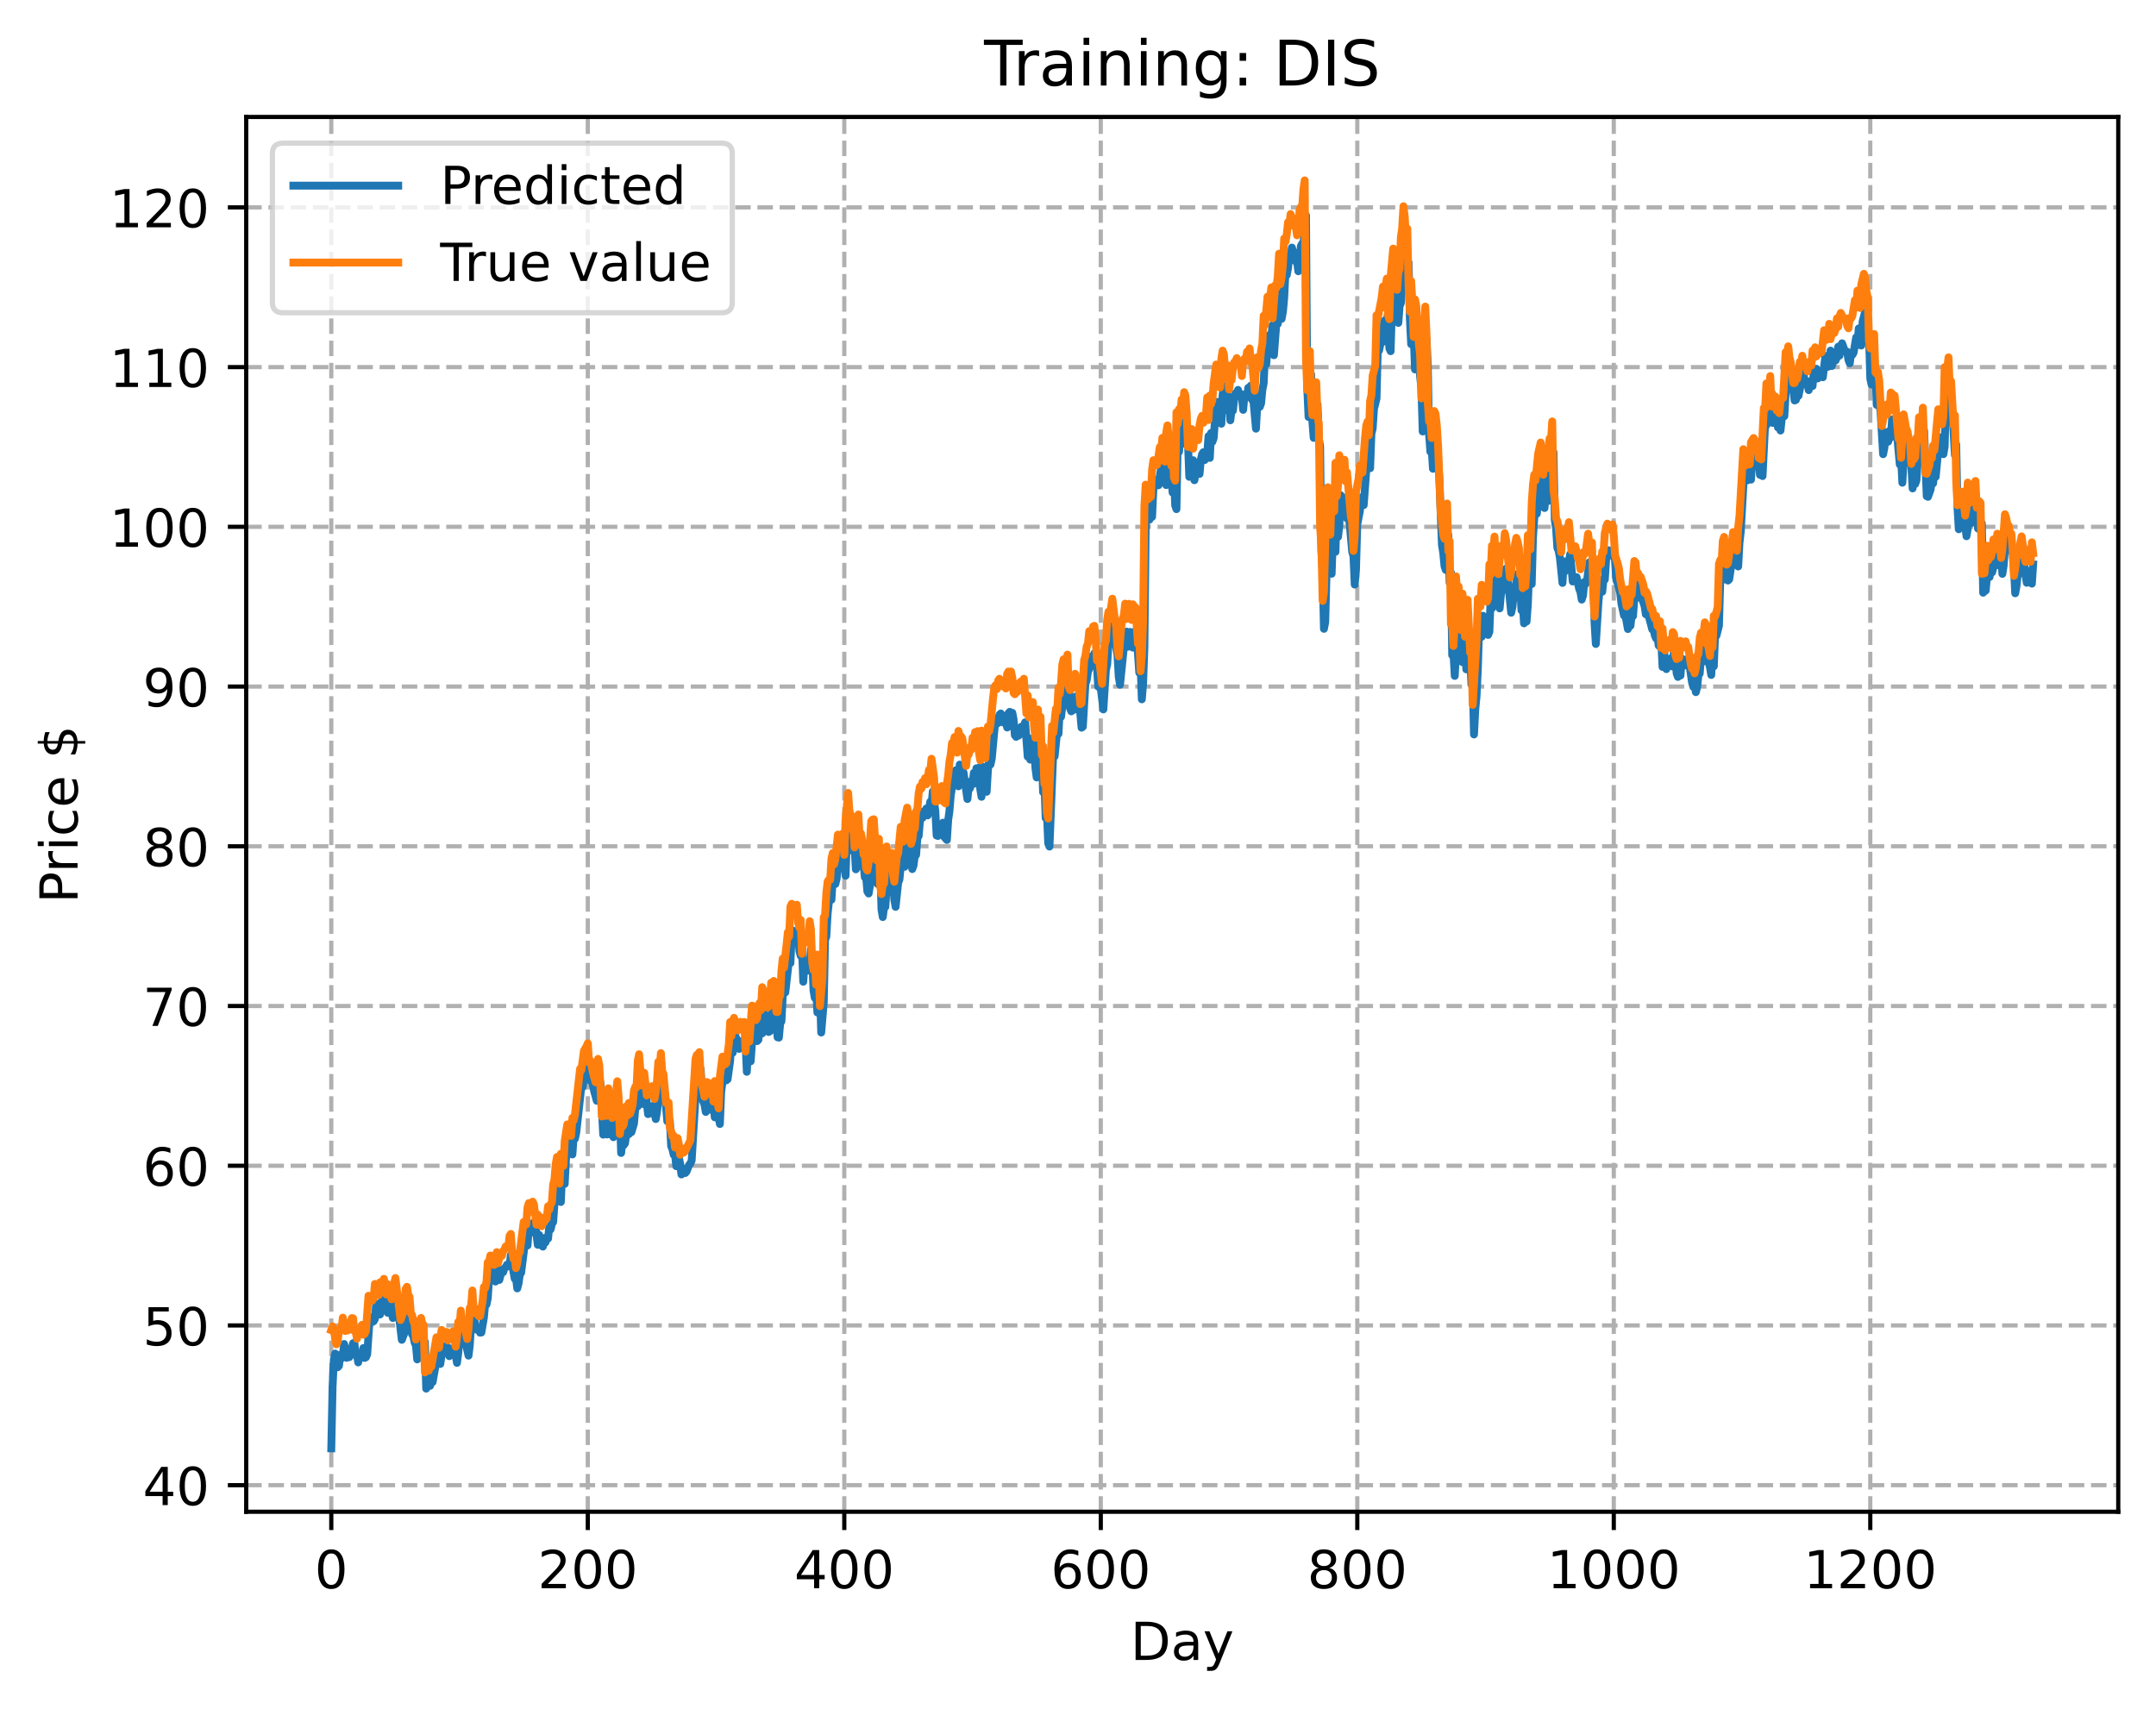 <?xml version="1.0" encoding="utf-8" standalone="no"?>
<!DOCTYPE svg PUBLIC "-//W3C//DTD SVG 1.1//EN"
  "http://www.w3.org/Graphics/SVG/1.1/DTD/svg11.dtd">
<!-- Created with matplotlib (https://matplotlib.org/) -->
<svg height="325.986pt" version="1.1" viewBox="0 0 411.286 325.986" width="411.286pt" xmlns="http://www.w3.org/2000/svg" xmlns:xlink="http://www.w3.org/1999/xlink">
 <defs>
  <style type="text/css">
*{stroke-linecap:butt;stroke-linejoin:round;}
  </style>
 </defs>
 <g id="figure_1">
  <g id="patch_1">
   <path d="M 0 325.986 
L 411.286 325.986 
L 411.286 0 
L 0 0 
z
" style="fill:#ffffff;"/>
  </g>
  <g id="axes_1">
   <g id="patch_2">
    <path d="M 46.966 288.43 
L 404.086 288.43 
L 404.086 22.318 
L 46.966 22.318 
z
" style="fill:#ffffff;"/>
   </g>
   <g id="matplotlib.axis_1">
    <g id="xtick_1">
     <g id="line2d_1">
      <path clip-path="url(#p741ddc84cc)" d="M 63.198 288.43 
L 63.198 22.318 
" style="fill:none;stroke:#b0b0b0;stroke-dasharray:2.96,1.28;stroke-dashoffset:0;stroke-width:0.8;"/>
     </g>
     <g id="line2d_2">
      <defs>
       <path d="M 0 0 
L 0 3.5 
" id="m0bf30584f2" style="stroke:#000000;stroke-width:0.8;"/>
      </defs>
      <g>
       <use style="stroke:#000000;stroke-width:0.8;" x="63.198" xlink:href="#m0bf30584f2" y="288.43"/>
      </g>
     </g>
     <g id="text_1">
      <!-- 0 -->
      <defs>
       <path d="M 31.781 66.406 
Q 24.172 66.406 20.328 58.906 
Q 16.5 51.422 16.5 36.375 
Q 16.5 21.391 20.328 13.891 
Q 24.172 6.391 31.781 6.391 
Q 39.453 6.391 43.281 13.891 
Q 47.125 21.391 47.125 36.375 
Q 47.125 51.422 43.281 58.906 
Q 39.453 66.406 31.781 66.406 
z
M 31.781 74.219 
Q 44.047 74.219 50.516 64.516 
Q 56.984 54.828 56.984 36.375 
Q 56.984 17.969 50.516 8.266 
Q 44.047 -1.422 31.781 -1.422 
Q 19.531 -1.422 13.062 8.266 
Q 6.594 17.969 6.594 36.375 
Q 6.594 54.828 13.062 64.516 
Q 19.531 74.219 31.781 74.219 
z
" id="DejaVuSans-48"/>
      </defs>
      <g transform="translate(60.017 303.029)scale(0.1 -0.1)">
       <use xlink:href="#DejaVuSans-48"/>
      </g>
     </g>
    </g>
    <g id="xtick_2">
     <g id="line2d_3">
      <path clip-path="url(#p741ddc84cc)" d="M 112.129 288.43 
L 112.129 22.318 
" style="fill:none;stroke:#b0b0b0;stroke-dasharray:2.96,1.28;stroke-dashoffset:0;stroke-width:0.8;"/>
     </g>
     <g id="line2d_4">
      <g>
       <use style="stroke:#000000;stroke-width:0.8;" x="112.129" xlink:href="#m0bf30584f2" y="288.43"/>
      </g>
     </g>
     <g id="text_2">
      <!-- 200 -->
      <defs>
       <path d="M 19.188 8.297 
L 53.609 8.297 
L 53.609 0 
L 7.328 0 
L 7.328 8.297 
Q 12.938 14.109 22.625 23.891 
Q 32.328 33.688 34.812 36.531 
Q 39.547 41.844 41.422 45.531 
Q 43.312 49.219 43.312 52.781 
Q 43.312 58.594 39.234 62.25 
Q 35.156 65.922 28.609 65.922 
Q 23.969 65.922 18.812 64.312 
Q 13.672 62.703 7.812 59.422 
L 7.812 69.391 
Q 13.766 71.781 18.938 73 
Q 24.125 74.219 28.422 74.219 
Q 39.75 74.219 46.484 68.547 
Q 53.219 62.891 53.219 53.422 
Q 53.219 48.922 51.531 44.891 
Q 49.859 40.875 45.406 35.406 
Q 44.188 33.984 37.641 27.219 
Q 31.109 20.453 19.188 8.297 
z
" id="DejaVuSans-50"/>
      </defs>
      <g transform="translate(102.585 303.029)scale(0.1 -0.1)">
       <use xlink:href="#DejaVuSans-50"/>
       <use x="63.623" xlink:href="#DejaVuSans-48"/>
       <use x="127.246" xlink:href="#DejaVuSans-48"/>
      </g>
     </g>
    </g>
    <g id="xtick_3">
     <g id="line2d_5">
      <path clip-path="url(#p741ddc84cc)" d="M 161.06 288.43 
L 161.06 22.318 
" style="fill:none;stroke:#b0b0b0;stroke-dasharray:2.96,1.28;stroke-dashoffset:0;stroke-width:0.8;"/>
     </g>
     <g id="line2d_6">
      <g>
       <use style="stroke:#000000;stroke-width:0.8;" x="161.06" xlink:href="#m0bf30584f2" y="288.43"/>
      </g>
     </g>
     <g id="text_3">
      <!-- 400 -->
      <defs>
       <path d="M 37.797 64.312 
L 12.891 25.391 
L 37.797 25.391 
z
M 35.203 72.906 
L 47.609 72.906 
L 47.609 25.391 
L 58.016 25.391 
L 58.016 17.188 
L 47.609 17.188 
L 47.609 0 
L 37.797 0 
L 37.797 17.188 
L 4.891 17.188 
L 4.891 26.703 
z
" id="DejaVuSans-52"/>
      </defs>
      <g transform="translate(151.516 303.029)scale(0.1 -0.1)">
       <use xlink:href="#DejaVuSans-52"/>
       <use x="63.623" xlink:href="#DejaVuSans-48"/>
       <use x="127.246" xlink:href="#DejaVuSans-48"/>
      </g>
     </g>
    </g>
    <g id="xtick_4">
     <g id="line2d_7">
      <path clip-path="url(#p741ddc84cc)" d="M 209.99 288.43 
L 209.99 22.318 
" style="fill:none;stroke:#b0b0b0;stroke-dasharray:2.96,1.28;stroke-dashoffset:0;stroke-width:0.8;"/>
     </g>
     <g id="line2d_8">
      <g>
       <use style="stroke:#000000;stroke-width:0.8;" x="209.99" xlink:href="#m0bf30584f2" y="288.43"/>
      </g>
     </g>
     <g id="text_4">
      <!-- 600 -->
      <defs>
       <path d="M 33.016 40.375 
Q 26.375 40.375 22.484 35.828 
Q 18.609 31.297 18.609 23.391 
Q 18.609 15.531 22.484 10.953 
Q 26.375 6.391 33.016 6.391 
Q 39.656 6.391 43.531 10.953 
Q 47.406 15.531 47.406 23.391 
Q 47.406 31.297 43.531 35.828 
Q 39.656 40.375 33.016 40.375 
z
M 52.594 71.297 
L 52.594 62.312 
Q 48.875 64.062 45.094 64.984 
Q 41.312 65.922 37.594 65.922 
Q 27.828 65.922 22.672 59.328 
Q 17.531 52.734 16.797 39.406 
Q 19.672 43.656 24.016 45.922 
Q 28.375 48.188 33.594 48.188 
Q 44.578 48.188 50.953 41.516 
Q 57.328 34.859 57.328 23.391 
Q 57.328 12.156 50.688 5.359 
Q 44.047 -1.422 33.016 -1.422 
Q 20.359 -1.422 13.672 8.266 
Q 6.984 17.969 6.984 36.375 
Q 6.984 53.656 15.188 63.938 
Q 23.391 74.219 37.203 74.219 
Q 40.922 74.219 44.703 73.484 
Q 48.484 72.75 52.594 71.297 
z
" id="DejaVuSans-54"/>
      </defs>
      <g transform="translate(200.446 303.029)scale(0.1 -0.1)">
       <use xlink:href="#DejaVuSans-54"/>
       <use x="63.623" xlink:href="#DejaVuSans-48"/>
       <use x="127.246" xlink:href="#DejaVuSans-48"/>
      </g>
     </g>
    </g>
    <g id="xtick_5">
     <g id="line2d_9">
      <path clip-path="url(#p741ddc84cc)" d="M 258.921 288.43 
L 258.921 22.318 
" style="fill:none;stroke:#b0b0b0;stroke-dasharray:2.96,1.28;stroke-dashoffset:0;stroke-width:0.8;"/>
     </g>
     <g id="line2d_10">
      <g>
       <use style="stroke:#000000;stroke-width:0.8;" x="258.921" xlink:href="#m0bf30584f2" y="288.43"/>
      </g>
     </g>
     <g id="text_5">
      <!-- 800 -->
      <defs>
       <path d="M 31.781 34.625 
Q 24.75 34.625 20.719 30.859 
Q 16.703 27.094 16.703 20.516 
Q 16.703 13.922 20.719 10.156 
Q 24.75 6.391 31.781 6.391 
Q 38.812 6.391 42.859 10.172 
Q 46.922 13.969 46.922 20.516 
Q 46.922 27.094 42.891 30.859 
Q 38.875 34.625 31.781 34.625 
z
M 21.922 38.812 
Q 15.578 40.375 12.031 44.719 
Q 8.5 49.078 8.5 55.328 
Q 8.5 64.062 14.719 69.141 
Q 20.953 74.219 31.781 74.219 
Q 42.672 74.219 48.875 69.141 
Q 55.078 64.062 55.078 55.328 
Q 55.078 49.078 51.531 44.719 
Q 48 40.375 41.703 38.812 
Q 48.828 37.156 52.797 32.312 
Q 56.781 27.484 56.781 20.516 
Q 56.781 9.906 50.312 4.234 
Q 43.844 -1.422 31.781 -1.422 
Q 19.734 -1.422 13.25 4.234 
Q 6.781 9.906 6.781 20.516 
Q 6.781 27.484 10.781 32.312 
Q 14.797 37.156 21.922 38.812 
z
M 18.312 54.391 
Q 18.312 48.734 21.844 45.562 
Q 25.391 42.391 31.781 42.391 
Q 38.141 42.391 41.719 45.562 
Q 45.312 48.734 45.312 54.391 
Q 45.312 60.062 41.719 63.234 
Q 38.141 66.406 31.781 66.406 
Q 25.391 66.406 21.844 63.234 
Q 18.312 60.062 18.312 54.391 
z
" id="DejaVuSans-56"/>
      </defs>
      <g transform="translate(249.377 303.029)scale(0.1 -0.1)">
       <use xlink:href="#DejaVuSans-56"/>
       <use x="63.623" xlink:href="#DejaVuSans-48"/>
       <use x="127.246" xlink:href="#DejaVuSans-48"/>
      </g>
     </g>
    </g>
    <g id="xtick_6">
     <g id="line2d_11">
      <path clip-path="url(#p741ddc84cc)" d="M 307.851 288.43 
L 307.851 22.318 
" style="fill:none;stroke:#b0b0b0;stroke-dasharray:2.96,1.28;stroke-dashoffset:0;stroke-width:0.8;"/>
     </g>
     <g id="line2d_12">
      <g>
       <use style="stroke:#000000;stroke-width:0.8;" x="307.851" xlink:href="#m0bf30584f2" y="288.43"/>
      </g>
     </g>
     <g id="text_6">
      <!-- 1000 -->
      <defs>
       <path d="M 12.406 8.297 
L 28.516 8.297 
L 28.516 63.922 
L 10.984 60.406 
L 10.984 69.391 
L 28.422 72.906 
L 38.281 72.906 
L 38.281 8.297 
L 54.391 8.297 
L 54.391 0 
L 12.406 0 
z
" id="DejaVuSans-49"/>
      </defs>
      <g transform="translate(295.126 303.029)scale(0.1 -0.1)">
       <use xlink:href="#DejaVuSans-49"/>
       <use x="63.623" xlink:href="#DejaVuSans-48"/>
       <use x="127.246" xlink:href="#DejaVuSans-48"/>
       <use x="190.869" xlink:href="#DejaVuSans-48"/>
      </g>
     </g>
    </g>
    <g id="xtick_7">
     <g id="line2d_13">
      <path clip-path="url(#p741ddc84cc)" d="M 356.782 288.43 
L 356.782 22.318 
" style="fill:none;stroke:#b0b0b0;stroke-dasharray:2.96,1.28;stroke-dashoffset:0;stroke-width:0.8;"/>
     </g>
     <g id="line2d_14">
      <g>
       <use style="stroke:#000000;stroke-width:0.8;" x="356.782" xlink:href="#m0bf30584f2" y="288.43"/>
      </g>
     </g>
     <g id="text_7">
      <!-- 1200 -->
      <g transform="translate(344.057 303.029)scale(0.1 -0.1)">
       <use xlink:href="#DejaVuSans-49"/>
       <use x="63.623" xlink:href="#DejaVuSans-50"/>
       <use x="127.246" xlink:href="#DejaVuSans-48"/>
       <use x="190.869" xlink:href="#DejaVuSans-48"/>
      </g>
     </g>
    </g>
    <g id="text_8">
     <!-- Day -->
     <defs>
      <path d="M 19.672 64.797 
L 19.672 8.109 
L 31.594 8.109 
Q 46.688 8.109 53.688 14.938 
Q 60.688 21.781 60.688 36.531 
Q 60.688 51.172 53.688 57.984 
Q 46.688 64.797 31.594 64.797 
z
M 9.812 72.906 
L 30.078 72.906 
Q 51.266 72.906 61.172 64.094 
Q 71.094 55.281 71.094 36.531 
Q 71.094 17.672 61.125 8.828 
Q 51.172 0 30.078 0 
L 9.812 0 
z
" id="DejaVuSans-68"/>
      <path d="M 34.281 27.484 
Q 23.391 27.484 19.188 25 
Q 14.984 22.516 14.984 16.5 
Q 14.984 11.719 18.141 8.906 
Q 21.297 6.109 26.703 6.109 
Q 34.188 6.109 38.703 11.406 
Q 43.219 16.703 43.219 25.484 
L 43.219 27.484 
z
M 52.203 31.203 
L 52.203 0 
L 43.219 0 
L 43.219 8.297 
Q 40.141 3.328 35.547 0.953 
Q 30.953 -1.422 24.312 -1.422 
Q 15.922 -1.422 10.953 3.297 
Q 6 8.016 6 15.922 
Q 6 25.141 12.172 29.828 
Q 18.359 34.516 30.609 34.516 
L 43.219 34.516 
L 43.219 35.406 
Q 43.219 41.609 39.141 45 
Q 35.062 48.391 27.688 48.391 
Q 23 48.391 18.547 47.266 
Q 14.109 46.141 10.016 43.891 
L 10.016 52.203 
Q 14.938 54.109 19.578 55.047 
Q 24.219 56 28.609 56 
Q 40.484 56 46.344 49.844 
Q 52.203 43.703 52.203 31.203 
z
" id="DejaVuSans-97"/>
      <path d="M 32.172 -5.078 
Q 28.375 -14.844 24.75 -17.812 
Q 21.141 -20.797 15.094 -20.797 
L 7.906 -20.797 
L 7.906 -13.281 
L 13.188 -13.281 
Q 16.891 -13.281 18.938 -11.516 
Q 21 -9.766 23.484 -3.219 
L 25.094 0.875 
L 2.984 54.688 
L 12.5 54.688 
L 29.594 11.922 
L 46.688 54.688 
L 56.203 54.688 
z
" id="DejaVuSans-121"/>
     </defs>
     <g transform="translate(215.652 316.707)scale(0.1 -0.1)">
      <use xlink:href="#DejaVuSans-68"/>
      <use x="77.002" xlink:href="#DejaVuSans-97"/>
      <use x="138.281" xlink:href="#DejaVuSans-121"/>
     </g>
    </g>
   </g>
   <g id="matplotlib.axis_2">
    <g id="ytick_1">
     <g id="line2d_15">
      <path clip-path="url(#p741ddc84cc)" d="M 46.966 283.366 
L 404.086 283.366 
" style="fill:none;stroke:#b0b0b0;stroke-dasharray:2.96,1.28;stroke-dashoffset:0;stroke-width:0.8;"/>
     </g>
     <g id="line2d_16">
      <defs>
       <path d="M 0 0 
L -3.5 0 
" id="m208cc6c485" style="stroke:#000000;stroke-width:0.8;"/>
      </defs>
      <g>
       <use style="stroke:#000000;stroke-width:0.8;" x="46.966" xlink:href="#m208cc6c485" y="283.366"/>
      </g>
     </g>
     <g id="text_9">
      <!-- 40 -->
      <g transform="translate(27.241 287.165)scale(0.1 -0.1)">
       <use xlink:href="#DejaVuSans-52"/>
       <use x="63.623" xlink:href="#DejaVuSans-48"/>
      </g>
     </g>
    </g>
    <g id="ytick_2">
     <g id="line2d_17">
      <path clip-path="url(#p741ddc84cc)" d="M 46.966 252.891 
L 404.086 252.891 
" style="fill:none;stroke:#b0b0b0;stroke-dasharray:2.96,1.28;stroke-dashoffset:0;stroke-width:0.8;"/>
     </g>
     <g id="line2d_18">
      <g>
       <use style="stroke:#000000;stroke-width:0.8;" x="46.966" xlink:href="#m208cc6c485" y="252.891"/>
      </g>
     </g>
     <g id="text_10">
      <!-- 50 -->
      <defs>
       <path d="M 10.797 72.906 
L 49.516 72.906 
L 49.516 64.594 
L 19.828 64.594 
L 19.828 46.734 
Q 21.969 47.469 24.109 47.828 
Q 26.266 48.188 28.422 48.188 
Q 40.625 48.188 47.75 41.5 
Q 54.891 34.812 54.891 23.391 
Q 54.891 11.625 47.562 5.094 
Q 40.234 -1.422 26.906 -1.422 
Q 22.312 -1.422 17.547 -0.641 
Q 12.797 0.141 7.719 1.703 
L 7.719 11.625 
Q 12.109 9.234 16.797 8.062 
Q 21.484 6.891 26.703 6.891 
Q 35.156 6.891 40.078 11.328 
Q 45.016 15.766 45.016 23.391 
Q 45.016 31 40.078 35.438 
Q 35.156 39.891 26.703 39.891 
Q 22.75 39.891 18.812 39.016 
Q 14.891 38.141 10.797 36.281 
z
" id="DejaVuSans-53"/>
      </defs>
      <g transform="translate(27.241 256.69)scale(0.1 -0.1)">
       <use xlink:href="#DejaVuSans-53"/>
       <use x="63.623" xlink:href="#DejaVuSans-48"/>
      </g>
     </g>
    </g>
    <g id="ytick_3">
     <g id="line2d_19">
      <path clip-path="url(#p741ddc84cc)" d="M 46.966 222.415 
L 404.086 222.415 
" style="fill:none;stroke:#b0b0b0;stroke-dasharray:2.96,1.28;stroke-dashoffset:0;stroke-width:0.8;"/>
     </g>
     <g id="line2d_20">
      <g>
       <use style="stroke:#000000;stroke-width:0.8;" x="46.966" xlink:href="#m208cc6c485" y="222.415"/>
      </g>
     </g>
     <g id="text_11">
      <!-- 60 -->
      <g transform="translate(27.241 226.215)scale(0.1 -0.1)">
       <use xlink:href="#DejaVuSans-54"/>
       <use x="63.623" xlink:href="#DejaVuSans-48"/>
      </g>
     </g>
    </g>
    <g id="ytick_4">
     <g id="line2d_21">
      <path clip-path="url(#p741ddc84cc)" d="M 46.966 191.94 
L 404.086 191.94 
" style="fill:none;stroke:#b0b0b0;stroke-dasharray:2.96,1.28;stroke-dashoffset:0;stroke-width:0.8;"/>
     </g>
     <g id="line2d_22">
      <g>
       <use style="stroke:#000000;stroke-width:0.8;" x="46.966" xlink:href="#m208cc6c485" y="191.94"/>
      </g>
     </g>
     <g id="text_12">
      <!-- 70 -->
      <defs>
       <path d="M 8.203 72.906 
L 55.078 72.906 
L 55.078 68.703 
L 28.609 0 
L 18.312 0 
L 43.219 64.594 
L 8.203 64.594 
z
" id="DejaVuSans-55"/>
      </defs>
      <g transform="translate(27.241 195.739)scale(0.1 -0.1)">
       <use xlink:href="#DejaVuSans-55"/>
       <use x="63.623" xlink:href="#DejaVuSans-48"/>
      </g>
     </g>
    </g>
    <g id="ytick_5">
     <g id="line2d_23">
      <path clip-path="url(#p741ddc84cc)" d="M 46.966 161.465 
L 404.086 161.465 
" style="fill:none;stroke:#b0b0b0;stroke-dasharray:2.96,1.28;stroke-dashoffset:0;stroke-width:0.8;"/>
     </g>
     <g id="line2d_24">
      <g>
       <use style="stroke:#000000;stroke-width:0.8;" x="46.966" xlink:href="#m208cc6c485" y="161.465"/>
      </g>
     </g>
     <g id="text_13">
      <!-- 80 -->
      <g transform="translate(27.241 165.264)scale(0.1 -0.1)">
       <use xlink:href="#DejaVuSans-56"/>
       <use x="63.623" xlink:href="#DejaVuSans-48"/>
      </g>
     </g>
    </g>
    <g id="ytick_6">
     <g id="line2d_25">
      <path clip-path="url(#p741ddc84cc)" d="M 46.966 130.99 
L 404.086 130.99 
" style="fill:none;stroke:#b0b0b0;stroke-dasharray:2.96,1.28;stroke-dashoffset:0;stroke-width:0.8;"/>
     </g>
     <g id="line2d_26">
      <g>
       <use style="stroke:#000000;stroke-width:0.8;" x="46.966" xlink:href="#m208cc6c485" y="130.99"/>
      </g>
     </g>
     <g id="text_14">
      <!-- 90 -->
      <defs>
       <path d="M 10.984 1.516 
L 10.984 10.5 
Q 14.703 8.734 18.5 7.812 
Q 22.312 6.891 25.984 6.891 
Q 35.75 6.891 40.891 13.453 
Q 46.047 20.016 46.781 33.406 
Q 43.953 29.203 39.594 26.953 
Q 35.25 24.703 29.984 24.703 
Q 19.047 24.703 12.672 31.312 
Q 6.297 37.938 6.297 49.422 
Q 6.297 60.641 12.938 67.422 
Q 19.578 74.219 30.609 74.219 
Q 43.266 74.219 49.922 64.516 
Q 56.594 54.828 56.594 36.375 
Q 56.594 19.141 48.406 8.859 
Q 40.234 -1.422 26.422 -1.422 
Q 22.703 -1.422 18.891 -0.688 
Q 15.094 0.047 10.984 1.516 
z
M 30.609 32.422 
Q 37.25 32.422 41.125 36.953 
Q 45.016 41.5 45.016 49.422 
Q 45.016 57.281 41.125 61.844 
Q 37.25 66.406 30.609 66.406 
Q 23.969 66.406 20.094 61.844 
Q 16.219 57.281 16.219 49.422 
Q 16.219 41.5 20.094 36.953 
Q 23.969 32.422 30.609 32.422 
z
" id="DejaVuSans-57"/>
      </defs>
      <g transform="translate(27.241 134.789)scale(0.1 -0.1)">
       <use xlink:href="#DejaVuSans-57"/>
       <use x="63.623" xlink:href="#DejaVuSans-48"/>
      </g>
     </g>
    </g>
    <g id="ytick_7">
     <g id="line2d_27">
      <path clip-path="url(#p741ddc84cc)" d="M 46.966 100.515 
L 404.086 100.515 
" style="fill:none;stroke:#b0b0b0;stroke-dasharray:2.96,1.28;stroke-dashoffset:0;stroke-width:0.8;"/>
     </g>
     <g id="line2d_28">
      <g>
       <use style="stroke:#000000;stroke-width:0.8;" x="46.966" xlink:href="#m208cc6c485" y="100.515"/>
      </g>
     </g>
     <g id="text_15">
      <!-- 100 -->
      <g transform="translate(20.878 104.314)scale(0.1 -0.1)">
       <use xlink:href="#DejaVuSans-49"/>
       <use x="63.623" xlink:href="#DejaVuSans-48"/>
       <use x="127.246" xlink:href="#DejaVuSans-48"/>
      </g>
     </g>
    </g>
    <g id="ytick_8">
     <g id="line2d_29">
      <path clip-path="url(#p741ddc84cc)" d="M 46.966 70.04 
L 404.086 70.04 
" style="fill:none;stroke:#b0b0b0;stroke-dasharray:2.96,1.28;stroke-dashoffset:0;stroke-width:0.8;"/>
     </g>
     <g id="line2d_30">
      <g>
       <use style="stroke:#000000;stroke-width:0.8;" x="46.966" xlink:href="#m208cc6c485" y="70.04"/>
      </g>
     </g>
     <g id="text_16">
      <!-- 110 -->
      <g transform="translate(20.878 73.839)scale(0.1 -0.1)">
       <use xlink:href="#DejaVuSans-49"/>
       <use x="63.623" xlink:href="#DejaVuSans-49"/>
       <use x="127.246" xlink:href="#DejaVuSans-48"/>
      </g>
     </g>
    </g>
    <g id="ytick_9">
     <g id="line2d_31">
      <path clip-path="url(#p741ddc84cc)" d="M 46.966 39.564 
L 404.086 39.564 
" style="fill:none;stroke:#b0b0b0;stroke-dasharray:2.96,1.28;stroke-dashoffset:0;stroke-width:0.8;"/>
     </g>
     <g id="line2d_32">
      <g>
       <use style="stroke:#000000;stroke-width:0.8;" x="46.966" xlink:href="#m208cc6c485" y="39.564"/>
      </g>
     </g>
     <g id="text_17">
      <!-- 120 -->
      <g transform="translate(20.878 43.364)scale(0.1 -0.1)">
       <use xlink:href="#DejaVuSans-49"/>
       <use x="63.623" xlink:href="#DejaVuSans-50"/>
       <use x="127.246" xlink:href="#DejaVuSans-48"/>
      </g>
     </g>
    </g>
    <g id="text_18">
     <!-- Price $ -->
     <defs>
      <path d="M 19.672 64.797 
L 19.672 37.406 
L 32.078 37.406 
Q 38.969 37.406 42.719 40.969 
Q 46.484 44.531 46.484 51.125 
Q 46.484 57.672 42.719 61.234 
Q 38.969 64.797 32.078 64.797 
z
M 9.812 72.906 
L 32.078 72.906 
Q 44.344 72.906 50.609 67.359 
Q 56.891 61.812 56.891 51.125 
Q 56.891 40.328 50.609 34.812 
Q 44.344 29.297 32.078 29.297 
L 19.672 29.297 
L 19.672 0 
L 9.812 0 
z
" id="DejaVuSans-80"/>
      <path d="M 41.109 46.297 
Q 39.594 47.172 37.812 47.578 
Q 36.031 48 33.891 48 
Q 26.266 48 22.188 43.047 
Q 18.109 38.094 18.109 28.812 
L 18.109 0 
L 9.078 0 
L 9.078 54.688 
L 18.109 54.688 
L 18.109 46.188 
Q 20.953 51.172 25.484 53.578 
Q 30.031 56 36.531 56 
Q 37.453 56 38.578 55.875 
Q 39.703 55.766 41.062 55.516 
z
" id="DejaVuSans-114"/>
      <path d="M 9.422 54.688 
L 18.406 54.688 
L 18.406 0 
L 9.422 0 
z
M 9.422 75.984 
L 18.406 75.984 
L 18.406 64.594 
L 9.422 64.594 
z
" id="DejaVuSans-105"/>
      <path d="M 48.781 52.594 
L 48.781 44.188 
Q 44.969 46.297 41.141 47.344 
Q 37.312 48.391 33.406 48.391 
Q 24.656 48.391 19.812 42.844 
Q 14.984 37.312 14.984 27.297 
Q 14.984 17.281 19.812 11.734 
Q 24.656 6.203 33.406 6.203 
Q 37.312 6.203 41.141 7.25 
Q 44.969 8.297 48.781 10.406 
L 48.781 2.094 
Q 45.016 0.344 40.984 -0.531 
Q 36.969 -1.422 32.422 -1.422 
Q 20.062 -1.422 12.781 6.344 
Q 5.516 14.109 5.516 27.297 
Q 5.516 40.672 12.859 48.328 
Q 20.219 56 33.016 56 
Q 37.156 56 41.109 55.141 
Q 45.062 54.297 48.781 52.594 
z
" id="DejaVuSans-99"/>
      <path d="M 56.203 29.594 
L 56.203 25.203 
L 14.891 25.203 
Q 15.484 15.922 20.484 11.062 
Q 25.484 6.203 34.422 6.203 
Q 39.594 6.203 44.453 7.469 
Q 49.312 8.734 54.109 11.281 
L 54.109 2.781 
Q 49.266 0.734 44.188 -0.344 
Q 39.109 -1.422 33.891 -1.422 
Q 20.797 -1.422 13.156 6.188 
Q 5.516 13.812 5.516 26.812 
Q 5.516 40.234 12.766 48.109 
Q 20.016 56 32.328 56 
Q 43.359 56 49.781 48.891 
Q 56.203 41.797 56.203 29.594 
z
M 47.219 32.234 
Q 47.125 39.594 43.094 43.984 
Q 39.062 48.391 32.422 48.391 
Q 24.906 48.391 20.391 44.141 
Q 15.875 39.891 15.188 32.172 
z
" id="DejaVuSans-101"/>
      <path id="DejaVuSans-32"/>
      <path d="M 33.797 -14.703 
L 28.906 -14.703 
L 28.859 0 
Q 23.734 0.094 18.609 1.188 
Q 13.484 2.297 8.297 4.5 
L 8.297 13.281 
Q 13.281 10.156 18.375 8.562 
Q 23.484 6.984 28.906 6.938 
L 28.906 29.203 
Q 18.109 30.953 13.203 35.156 
Q 8.297 39.359 8.297 46.688 
Q 8.297 54.641 13.625 59.219 
Q 18.953 63.812 28.906 64.5 
L 28.906 75.984 
L 33.797 75.984 
L 33.797 64.656 
Q 38.328 64.453 42.578 63.688 
Q 46.828 62.938 50.875 61.625 
L 50.875 53.078 
Q 46.828 55.125 42.547 56.25 
Q 38.281 57.375 33.797 57.562 
L 33.797 36.719 
Q 44.875 35.016 50.094 30.609 
Q 55.328 26.219 55.328 18.609 
Q 55.328 10.359 49.781 5.594 
Q 44.234 0.828 33.797 0.094 
z
M 28.906 37.594 
L 28.906 57.625 
Q 23.25 56.984 20.266 54.391 
Q 17.281 51.812 17.281 47.516 
Q 17.281 43.312 20.031 40.969 
Q 22.797 38.625 28.906 37.594 
z
M 33.797 28.219 
L 33.797 7.078 
Q 39.984 7.906 43.141 10.594 
Q 46.297 13.281 46.297 17.672 
Q 46.297 21.969 43.281 24.5 
Q 40.281 27.047 33.797 28.219 
z
" id="DejaVuSans-36"/>
     </defs>
     <g transform="translate(14.798 172.342)rotate(-90)scale(0.1 -0.1)">
      <use xlink:href="#DejaVuSans-80"/>
      <use x="58.553" xlink:href="#DejaVuSans-114"/>
      <use x="99.666" xlink:href="#DejaVuSans-105"/>
      <use x="127.449" xlink:href="#DejaVuSans-99"/>
      <use x="182.43" xlink:href="#DejaVuSans-101"/>
      <use x="243.953" xlink:href="#DejaVuSans-32"/>
      <use x="275.74" xlink:href="#DejaVuSans-36"/>
     </g>
    </g>
   </g>
   <g id="line2d_33">
    <path clip-path="url(#p741ddc84cc)" d="M 63.198 276.334 
L 63.443 264.52 
L 63.688 259.446 
L 63.932 258.254 
L 64.422 260.863 
L 64.666 260.58 
L 64.911 258.481 
L 65.156 259.189 
L 65.4 258.619 
L 65.645 256.422 
L 66.134 259.064 
L 66.379 258.481 
L 66.623 258.941 
L 66.868 258.275 
L 67.357 256.27 
L 67.602 256.209 
L 67.847 258.576 
L 68.091 258.452 
L 68.336 259.941 
L 68.581 258.758 
L 68.825 258.541 
L 69.07 258.496 
L 69.315 257.206 
L 69.559 259.093 
L 69.804 258.961 
L 70.049 258.383 
L 70.538 251.282 
L 70.783 251.591 
L 71.027 252.23 
L 71.272 252.099 
L 71.517 251.657 
L 71.761 248.807 
L 72.495 250.803 
L 72.74 248.346 
L 72.984 248.427 
L 73.229 248.057 
L 73.474 247.482 
L 73.718 248.659 
L 73.963 250.469 
L 74.208 248.552 
L 74.942 251.475 
L 75.186 248.969 
L 75.431 248.516 
L 75.676 247.549 
L 76.654 255.631 
L 77.144 254.327 
L 77.388 253.033 
L 77.633 249.854 
L 77.878 249.492 
L 78.122 251.074 
L 78.367 251.447 
L 78.611 254.583 
L 78.856 254.954 
L 79.101 256.182 
L 79.345 256.719 
L 79.59 259.37 
L 79.835 257.182 
L 80.079 256.821 
L 80.324 255.325 
L 80.569 254.846 
L 80.813 256.004 
L 81.058 256.044 
L 81.303 264.942 
L 81.792 261.991 
L 82.037 264.417 
L 82.281 263.529 
L 82.526 263.69 
L 83.505 258.222 
L 83.749 258.946 
L 83.994 260.234 
L 84.483 256.772 
L 84.728 256.909 
L 84.972 257.996 
L 85.217 257.977 
L 85.462 257.095 
L 85.706 258.745 
L 85.951 258.255 
L 86.196 258.107 
L 86.685 257.047 
L 87.174 260.032 
L 87.419 258.135 
L 87.664 255.203 
L 87.908 256.035 
L 88.153 253.057 
L 88.398 255.868 
L 88.887 256.482 
L 89.376 258.651 
L 89.621 256.672 
L 89.866 252.625 
L 90.11 252.285 
L 90.355 249.319 
L 90.599 253.032 
L 90.844 253.672 
L 91.333 253.603 
L 91.578 254.263 
L 91.823 254.233 
L 92.312 251.39 
L 92.557 248.693 
L 92.801 248.89 
L 93.046 247.725 
L 93.291 243.976 
L 93.535 243.911 
L 93.78 242.609 
L 94.025 242.734 
L 94.269 243.902 
L 94.514 244.516 
L 94.759 244.251 
L 95.003 242.101 
L 95.248 244.209 
L 95.737 242.317 
L 95.982 242.725 
L 96.227 241.946 
L 96.471 241.794 
L 96.716 241.291 
L 96.96 241.326 
L 97.205 241.629 
L 97.45 239.423 
L 97.694 239.041 
L 97.939 242.586 
L 98.184 243.965 
L 98.428 243.78 
L 98.673 245.819 
L 98.918 244.896 
L 99.162 243.171 
L 99.407 242.855 
L 100.141 237.115 
L 100.386 237.489 
L 100.63 237.629 
L 100.875 234.348 
L 101.12 233.488 
L 101.364 235.148 
L 101.609 234.451 
L 101.854 233.208 
L 102.098 233.65 
L 102.587 237.506 
L 102.832 235.588 
L 103.077 237.542 
L 103.321 236.129 
L 103.566 237.842 
L 103.811 236.562 
L 104.055 237.05 
L 104.3 236.02 
L 104.545 236.331 
L 104.789 233.966 
L 105.034 234.569 
L 105.279 233.513 
L 105.523 233.165 
L 105.768 229.696 
L 106.013 228.668 
L 106.257 225.686 
L 106.502 224.316 
L 106.747 224.293 
L 106.991 229.335 
L 107.236 223.592 
L 107.481 223.784 
L 107.725 225.882 
L 107.97 221.114 
L 108.459 218.053 
L 108.704 220.045 
L 108.948 219.863 
L 109.193 220.257 
L 109.438 216.802 
L 109.682 217.261 
L 109.927 216.111 
L 110.906 207.247 
L 111.15 207.415 
L 111.64 203.775 
L 112.129 203.1 
L 112.374 202.501 
L 112.618 206.183 
L 112.863 205.857 
L 113.352 208.199 
L 113.842 210.018 
L 114.086 209.216 
L 114.331 205.546 
L 114.575 206.863 
L 115.065 216.484 
L 115.554 212.672 
L 115.799 216.45 
L 116.043 216.409 
L 116.288 211.225 
L 116.533 214.369 
L 116.777 214.491 
L 117.022 216.969 
L 117.267 212.988 
L 117.511 214.536 
L 118.001 209.987 
L 118.245 212.899 
L 118.49 219.981 
L 118.735 217.611 
L 118.979 218.496 
L 119.224 218.141 
L 119.713 214.699 
L 119.958 216.398 
L 120.203 213.974 
L 120.447 216.012 
L 120.936 214.392 
L 121.181 211.665 
L 121.426 210.976 
L 121.67 211.076 
L 121.915 205.943 
L 122.16 204.708 
L 122.649 210.631 
L 123.138 208.237 
L 123.628 212.566 
L 123.872 212.46 
L 124.117 211.92 
L 124.362 212.224 
L 124.606 210.958 
L 125.096 213.509 
L 125.34 212.073 
L 125.585 209.929 
L 125.83 206.462 
L 126.074 207.966 
L 126.319 204.734 
L 126.563 208.002 
L 126.808 208.399 
L 127.297 213.936 
L 127.542 213.799 
L 127.787 213.881 
L 128.031 218.661 
L 128.276 219.264 
L 128.521 220.329 
L 128.765 220.237 
L 129.01 222.507 
L 129.255 221.025 
L 129.499 220.81 
L 129.744 222.051 
L 129.989 224.079 
L 130.233 223.72 
L 130.478 222.961 
L 130.723 223.804 
L 130.967 223.534 
L 131.457 222.249 
L 131.701 222.009 
L 131.946 221.409 
L 132.924 205.296 
L 133.169 204.492 
L 133.414 204.38 
L 133.658 203.957 
L 133.903 208.105 
L 134.148 210.13 
L 134.392 210.757 
L 134.637 212.155 
L 134.882 211.8 
L 135.126 209.421 
L 135.371 209.601 
L 135.616 211.744 
L 135.86 210.721 
L 136.105 210.576 
L 136.35 213.179 
L 136.594 209.277 
L 137.084 213.24 
L 137.328 214.455 
L 137.573 208.383 
L 138.062 204.622 
L 138.307 205.846 
L 138.551 206.13 
L 138.796 205.927 
L 139.285 202.368 
L 139.53 198.156 
L 139.775 200.869 
L 140.019 198.085 
L 140.264 197.481 
L 140.509 198.35 
L 140.753 198.691 
L 140.998 200.126 
L 141.243 199.819 
L 141.487 198.624 
L 141.732 199.334 
L 141.977 199.307 
L 142.221 198.908 
L 142.466 204.496 
L 142.711 199.949 
L 142.955 200.687 
L 143.2 202.493 
L 143.689 195.699 
L 143.934 195.789 
L 144.423 198.641 
L 144.668 198.405 
L 144.912 196.354 
L 145.157 195.679 
L 145.402 197.166 
L 145.646 192.767 
L 146.136 194.904 
L 146.38 193.83 
L 146.625 196.896 
L 146.87 196.763 
L 147.114 196.06 
L 147.359 192.389 
L 147.604 193.505 
L 147.848 192.123 
L 148.338 197.912 
L 148.582 197.976 
L 148.827 195.303 
L 149.072 194.854 
L 149.316 190.13 
L 149.561 187.781 
L 149.806 189.348 
L 150.295 185.052 
L 150.539 182.806 
L 150.784 183.745 
L 151.029 177.992 
L 151.273 177.547 
L 151.763 178.666 
L 152.007 179.599 
L 152.252 178.123 
L 152.497 181.441 
L 152.741 182.356 
L 152.986 180.887 
L 153.231 187.309 
L 153.475 183.722 
L 153.72 184.225 
L 153.965 184.466 
L 154.209 185.176 
L 154.454 184.476 
L 154.699 181.084 
L 154.943 182.687 
L 155.188 188.98 
L 155.433 190.384 
L 155.677 188.502 
L 155.922 193.175 
L 156.166 187.37 
L 156.411 189.19 
L 156.656 197.002 
L 157.145 191.219 
L 157.39 179.293 
L 157.634 178.709 
L 157.879 174.368 
L 158.124 172.06 
L 158.368 171.649 
L 158.613 171.664 
L 158.858 167.583 
L 159.102 166.508 
L 159.347 168.665 
L 159.592 167.713 
L 160.081 163.01 
L 160.326 164.637 
L 160.57 165.089 
L 161.06 162.985 
L 161.304 167.085 
L 161.549 160.219 
L 162.038 155.313 
L 162.283 158.781 
L 162.527 159.579 
L 162.772 162.419 
L 163.017 161.452 
L 163.261 165.86 
L 163.506 165.425 
L 163.751 161.416 
L 163.995 159.654 
L 164.24 164.186 
L 164.485 163.355 
L 164.729 164.763 
L 164.974 167.38 
L 165.219 167.224 
L 165.463 170.09 
L 165.708 170.476 
L 165.953 168.969 
L 166.442 161.171 
L 166.687 160.912 
L 166.931 160.939 
L 167.421 168.658 
L 167.665 167.317 
L 167.91 164.59 
L 168.154 173.531 
L 168.399 174.972 
L 168.644 173.129 
L 168.888 173.036 
L 169.378 165.96 
L 169.622 168.638 
L 169.867 167.644 
L 170.356 167.437 
L 170.601 171.642 
L 170.846 173.023 
L 171.335 168.429 
L 171.58 167.8 
L 172.069 162.805 
L 172.314 163.295 
L 172.558 165.38 
L 172.803 161.283 
L 173.292 158.847 
L 173.537 159.928 
L 174.026 165.815 
L 174.271 165.115 
L 174.515 163.189 
L 174.76 163.125 
L 175.005 159.866 
L 175.249 159.493 
L 175.494 156.66 
L 175.739 155.485 
L 175.983 156.036 
L 176.228 154.788 
L 176.473 154.9 
L 176.717 154.25 
L 176.962 155.578 
L 177.207 154.56 
L 177.451 152.976 
L 177.696 153.579 
L 177.941 151.001 
L 178.43 154.803 
L 178.675 159.412 
L 178.919 159.496 
L 179.164 158.059 
L 179.409 158.589 
L 179.653 157.419 
L 179.898 156.959 
L 180.142 159.687 
L 180.632 160.26 
L 180.876 156.477 
L 181.121 154.769 
L 181.366 151.734 
L 181.61 150.226 
L 181.855 147.982 
L 182.1 148.089 
L 182.344 146.948 
L 182.589 147.748 
L 182.834 150.021 
L 183.078 145.881 
L 183.323 146.942 
L 183.568 146.901 
L 183.812 147.412 
L 184.546 152.449 
L 184.791 150.127 
L 185.036 150.402 
L 185.28 149.022 
L 185.525 149.653 
L 185.77 147.451 
L 186.014 149.284 
L 186.259 146.586 
L 186.503 149.552 
L 186.748 146.456 
L 186.993 150.514 
L 187.237 152.025 
L 187.482 146.268 
L 187.727 147.607 
L 187.971 147.909 
L 188.216 151.073 
L 188.461 146.928 
L 188.705 144.946 
L 188.95 145.865 
L 189.195 144.726 
L 189.684 139.417 
L 189.929 137.342 
L 190.173 137.067 
L 190.418 137.939 
L 190.663 136.378 
L 190.907 136.128 
L 191.152 136.612 
L 191.397 137.849 
L 191.641 136.939 
L 191.886 137.581 
L 192.13 138.806 
L 192.375 136.081 
L 192.62 135.812 
L 192.864 138.333 
L 193.109 135.995 
L 193.354 137.267 
L 193.598 140.278 
L 193.843 140.583 
L 194.088 139.314 
L 194.332 140.345 
L 194.577 139.16 
L 194.822 138.663 
L 195.066 138.58 
L 195.311 138.634 
L 195.556 137.814 
L 196.045 144.366 
L 196.29 140.843 
L 196.534 144.931 
L 196.779 142.821 
L 197.024 142.521 
L 197.268 141.91 
L 197.513 146.486 
L 197.758 148.333 
L 198.002 143.112 
L 198.247 142.795 
L 198.491 147.158 
L 198.736 144.004 
L 198.981 151.143 
L 199.225 149.105 
L 199.47 156.074 
L 199.715 155.199 
L 199.959 160.912 
L 200.204 161.524 
L 200.938 143.16 
L 201.183 144.31 
L 201.672 139.549 
L 201.917 140.019 
L 202.161 135.529 
L 202.406 136.772 
L 202.651 134.731 
L 202.895 131.195 
L 203.14 130.232 
L 203.385 134.376 
L 203.629 132.401 
L 203.874 129.29 
L 204.118 135.151 
L 204.363 135.722 
L 204.608 135.144 
L 204.852 135.437 
L 205.097 133.694 
L 205.342 132.834 
L 205.586 134.132 
L 205.831 134.64 
L 206.076 136.061 
L 206.32 138.838 
L 206.565 138.663 
L 207.054 130.523 
L 207.299 129.788 
L 207.544 128.13 
L 207.788 127.602 
L 208.033 125.287 
L 208.278 126.461 
L 208.522 126.164 
L 208.767 124.639 
L 209.012 124.564 
L 209.256 127.123 
L 209.501 131.004 
L 209.746 130.581 
L 209.99 131.336 
L 210.479 135.352 
L 210.969 127.826 
L 211.213 126.781 
L 211.458 122.715 
L 211.703 121.257 
L 211.947 122.225 
L 212.437 119.22 
L 212.926 123.499 
L 213.171 124.93 
L 213.415 129.122 
L 213.66 130.649 
L 214.394 123.446 
L 214.639 122.806 
L 214.883 120.5 
L 215.128 123.406 
L 215.373 123.075 
L 215.617 120.568 
L 216.106 123.563 
L 216.351 120.561 
L 216.596 121.94 
L 216.84 121.24 
L 217.33 128.346 
L 217.574 126.652 
L 217.819 133.425 
L 218.064 130.36 
L 218.308 123.556 
L 218.553 101.103 
L 218.798 96.535 
L 219.042 98.306 
L 219.287 99.14 
L 219.532 98.517 
L 219.776 98.62 
L 220.021 93.355 
L 220.266 91.549 
L 220.51 91.737 
L 220.755 92.606 
L 221 92.579 
L 221.489 89.356 
L 221.734 90.448 
L 221.978 87.772 
L 222.223 90.943 
L 222.467 92.549 
L 222.712 87.138 
L 222.957 85.862 
L 223.691 93.981 
L 223.935 89.721 
L 224.18 96.414 
L 224.425 97.144 
L 224.669 84.024 
L 224.914 86.202 
L 225.159 83.397 
L 225.403 84.743 
L 225.648 81.734 
L 225.893 83.645 
L 226.137 80.37 
L 226.382 81.04 
L 226.627 84.528 
L 226.871 90.979 
L 227.361 89.62 
L 227.605 87.802 
L 227.85 91.624 
L 228.339 88.424 
L 228.828 90.426 
L 229.073 87.727 
L 229.318 86.635 
L 229.562 86.28 
L 229.807 87.78 
L 230.052 87.418 
L 230.296 86.576 
L 230.541 83.205 
L 230.786 87.372 
L 231.03 82.607 
L 231.275 84.301 
L 231.52 83.596 
L 231.764 80.365 
L 232.254 76.675 
L 232.498 77.315 
L 232.743 77.622 
L 232.988 80.847 
L 233.232 75.311 
L 233.477 73.666 
L 233.722 73.975 
L 233.966 77.077 
L 234.211 78.336 
L 234.455 75.667 
L 234.7 80.191 
L 234.945 78.178 
L 235.189 78.364 
L 235.434 76.158 
L 235.679 75.043 
L 235.923 75.007 
L 236.168 74.396 
L 236.413 75.6 
L 236.657 75.118 
L 236.902 75.638 
L 237.147 78.199 
L 237.391 75.498 
L 237.636 75.189 
L 237.881 75.778 
L 238.125 73.997 
L 238.37 74.742 
L 238.615 73.58 
L 238.859 76.285 
L 239.104 76.389 
L 239.593 81.79 
L 239.838 77.315 
L 240.082 75.482 
L 240.327 77.621 
L 240.572 76.946 
L 240.816 74.363 
L 241.061 73.132 
L 241.306 67.829 
L 241.55 69.49 
L 242.04 63.987 
L 242.284 65.926 
L 242.774 61.991 
L 243.018 67.773 
L 243.508 61.327 
L 243.752 61.8 
L 243.997 59.55 
L 244.242 55.161 
L 244.486 60.842 
L 244.731 59.512 
L 244.976 56.883 
L 245.22 51.882 
L 245.465 52.492 
L 245.709 51.156 
L 245.954 48.794 
L 246.199 49.461 
L 246.443 47.24 
L 246.688 48.112 
L 246.933 48.128 
L 247.177 49.882 
L 247.422 49.664 
L 247.667 51.752 
L 247.911 51.132 
L 248.156 46.951 
L 248.401 46.47 
L 248.645 46.609 
L 249.135 41.1 
L 249.379 74.11 
L 249.624 79.564 
L 249.869 76.507 
L 250.113 71.425 
L 250.358 80.508 
L 250.603 83.544 
L 250.847 81.847 
L 251.092 82.958 
L 251.337 77.22 
L 251.581 83.663 
L 251.826 85.132 
L 252.07 105.074 
L 252.315 108.887 
L 252.56 119.976 
L 252.804 118.712 
L 253.294 100.517 
L 253.538 99.843 
L 253.783 101.961 
L 254.028 109.473 
L 254.272 102.324 
L 254.517 102.096 
L 254.762 105.285 
L 255.006 96.041 
L 255.251 102.432 
L 255.496 100.27 
L 255.74 94.466 
L 256.23 97.49 
L 256.474 95.755 
L 256.719 94.931 
L 256.964 98.923 
L 257.208 96.995 
L 257.942 105.236 
L 258.187 106.09 
L 258.431 111.539 
L 258.676 108.614 
L 258.921 100.051 
L 259.41 97.525 
L 259.655 94.909 
L 259.899 95.186 
L 260.144 96.37 
L 260.633 89.759 
L 260.878 87.401 
L 261.123 86.683 
L 261.367 89.335 
L 261.612 82.795 
L 261.857 81.771 
L 262.101 78.03 
L 262.591 76.061 
L 262.835 66.395 
L 263.08 66.882 
L 263.814 63.283 
L 264.058 61.199 
L 264.303 65.157 
L 264.548 61.201 
L 264.792 59.697 
L 265.037 66.464 
L 265.282 67.006 
L 265.526 58.757 
L 266.016 53.492 
L 266.26 56.343 
L 266.505 57.382 
L 266.75 61.607 
L 266.994 58.385 
L 267.239 57.815 
L 267.484 51.729 
L 267.728 50.03 
L 267.973 45.835 
L 268.218 47.791 
L 268.462 52.255 
L 268.707 50.102 
L 268.952 60.796 
L 269.196 65.66 
L 269.441 59.747 
L 269.685 64.042 
L 269.93 70.485 
L 270.175 63.328 
L 270.419 64.634 
L 270.909 71.889 
L 271.153 74.074 
L 271.398 82.32 
L 271.643 78.274 
L 272.132 64.612 
L 272.377 70.034 
L 272.621 82.999 
L 272.866 86.194 
L 273.111 85.704 
L 273.355 89.438 
L 273.6 88.646 
L 273.845 84.557 
L 274.089 85.126 
L 274.334 87.475 
L 274.579 91.406 
L 275.068 103.965 
L 275.313 105.48 
L 275.557 108.02 
L 275.802 108.744 
L 276.046 106.734 
L 276.291 102.085 
L 276.536 111.175 
L 276.78 109.23 
L 277.025 125.004 
L 277.27 124.627 
L 277.514 128.962 
L 277.759 124.412 
L 278.004 115.672 
L 278.248 120.643 
L 278.493 117.783 
L 278.738 123.843 
L 278.982 126.338 
L 279.227 119.4 
L 279.472 121.481 
L 279.716 127.71 
L 279.961 121.524 
L 280.206 120.61 
L 280.695 130.613 
L 280.94 129.816 
L 281.184 140.136 
L 281.429 135.37 
L 281.673 132.835 
L 281.918 127.603 
L 282.163 119.804 
L 282.652 121.495 
L 282.897 117.483 
L 283.141 120.616 
L 283.386 120.556 
L 283.631 119.995 
L 283.875 121.14 
L 284.12 120.531 
L 284.365 114.048 
L 284.609 116.059 
L 284.854 110.504 
L 285.099 111.548 
L 285.343 108.797 
L 285.588 113.618 
L 285.833 114.135 
L 286.077 116.079 
L 286.567 110.791 
L 286.811 112.567 
L 287.056 111.993 
L 287.301 108.481 
L 287.545 109.631 
L 288.279 116.906 
L 288.524 115.767 
L 288.768 113.163 
L 289.013 112.995 
L 289.502 109.499 
L 289.747 110.227 
L 289.992 111.436 
L 290.236 116.451 
L 290.481 114.929 
L 290.726 118.93 
L 290.97 118.118 
L 291.215 118.582 
L 291.46 115.293 
L 291.704 108.758 
L 291.949 111.319 
L 292.194 111.436 
L 292.438 102.534 
L 292.683 98.881 
L 292.928 96.92 
L 293.172 98.022 
L 293.661 92.998 
L 294.151 90.814 
L 294.64 96.926 
L 294.885 93.555 
L 295.129 95.295 
L 295.374 95.584 
L 295.619 91.696 
L 295.863 89.772 
L 296.108 90.3 
L 296.353 86.286 
L 296.597 99.183 
L 296.842 100.808 
L 297.087 104.528 
L 297.331 105.098 
L 297.576 106.448 
L 298.065 111.219 
L 298.31 107.103 
L 298.555 108.986 
L 299.044 106.992 
L 299.289 107.175 
L 299.533 105.728 
L 300.022 110.948 
L 300.267 110.34 
L 300.756 110.124 
L 301.246 112.345 
L 301.49 112.933 
L 301.735 114.401 
L 301.98 113.613 
L 302.224 111.042 
L 302.469 111.415 
L 302.714 111.041 
L 303.203 107.289 
L 303.448 109.578 
L 303.692 109.693 
L 303.937 108.982 
L 304.182 118.892 
L 304.426 122.865 
L 304.916 114.965 
L 305.16 112.405 
L 305.405 111.769 
L 305.649 112.899 
L 305.894 110.473 
L 306.139 110.582 
L 306.383 106.866 
L 306.873 104.986 
L 307.117 105.911 
L 307.362 105.584 
L 307.607 106.057 
L 307.851 104.971 
L 308.096 107.006 
L 308.341 110.696 
L 308.585 111.252 
L 309.075 113.124 
L 309.319 115.219 
L 309.809 117.457 
L 310.053 117.256 
L 310.543 120.015 
L 310.787 116.65 
L 311.032 119.399 
L 311.277 117.326 
L 311.521 117.548 
L 312.01 110.87 
L 312.255 111.057 
L 312.5 114.018 
L 312.744 113.323 
L 312.989 114.083 
L 313.234 114.157 
L 313.723 115.639 
L 313.968 117.208 
L 314.212 116.893 
L 314.457 117.321 
L 315.191 120.086 
L 315.436 120.057 
L 315.68 121.231 
L 315.925 121.812 
L 316.17 121.32 
L 316.414 123.163 
L 316.659 123.406 
L 316.904 122.225 
L 317.148 127.246 
L 317.393 123.466 
L 317.637 126.312 
L 317.882 127.666 
L 318.127 126.933 
L 318.616 126.484 
L 318.861 125.54 
L 319.105 127.181 
L 319.35 124.043 
L 319.595 124.526 
L 319.839 128.485 
L 320.084 129.154 
L 320.329 127.67 
L 320.573 128.887 
L 320.818 125.638 
L 321.063 126.775 
L 321.307 126.501 
L 321.552 126.953 
L 321.797 125.787 
L 322.041 126.82 
L 322.286 126.867 
L 322.775 130.161 
L 323.02 131.063 
L 323.265 130.573 
L 323.509 132.058 
L 323.754 131.074 
L 323.998 128.789 
L 324.243 128.512 
L 324.488 125.341 
L 324.732 124.261 
L 324.977 126.194 
L 325.466 122.36 
L 325.711 122.886 
L 325.956 126.37 
L 326.2 127.288 
L 326.445 128.784 
L 326.69 124.335 
L 326.934 127.137 
L 327.179 121.116 
L 327.424 121.303 
L 327.913 119.392 
L 328.158 110.856 
L 328.402 109.949 
L 328.647 110.629 
L 328.892 106.308 
L 329.136 105.519 
L 329.381 108.947 
L 329.625 110.766 
L 329.87 110.532 
L 330.359 107.241 
L 330.604 106.799 
L 330.849 104.637 
L 331.093 106.247 
L 331.338 106.741 
L 331.583 108.082 
L 331.827 103.605 
L 332.072 101.448 
L 332.806 88.487 
L 333.051 90.962 
L 333.295 91.665 
L 333.54 91.093 
L 333.785 90.07 
L 334.029 91.515 
L 334.274 87.252 
L 334.763 86.541 
L 335.008 87.04 
L 335.252 87.93 
L 335.497 87.93 
L 335.742 90.602 
L 335.986 89.808 
L 336.231 90.829 
L 336.72 80.946 
L 336.965 81.143 
L 337.21 76.252 
L 337.454 78.149 
L 337.699 78.104 
L 337.944 74.874 
L 338.188 80.694 
L 338.433 79.101 
L 338.678 79.394 
L 338.922 78.828 
L 339.167 81.558 
L 339.412 80.454 
L 339.656 82.145 
L 339.901 79.818 
L 340.146 79.431 
L 340.39 79.409 
L 340.88 70.586 
L 341.124 71.41 
L 341.369 69.397 
L 341.613 71.512 
L 341.858 72.474 
L 342.347 76.412 
L 342.592 76.303 
L 342.837 74.797 
L 343.081 75.531 
L 343.326 74.38 
L 343.571 72.375 
L 343.815 72.856 
L 344.06 71.243 
L 344.305 73.251 
L 344.549 73.459 
L 344.794 73.187 
L 345.039 74.438 
L 345.283 72.723 
L 345.773 73.659 
L 346.017 70.795 
L 346.262 72.257 
L 346.507 70.366 
L 346.751 72.207 
L 346.996 71.738 
L 347.24 71.914 
L 347.485 71.485 
L 347.73 71.982 
L 348.219 67.917 
L 348.464 69.354 
L 348.708 69.987 
L 348.953 69.819 
L 349.198 66.892 
L 349.442 69.827 
L 349.932 68.391 
L 350.176 68.76 
L 350.421 68.139 
L 350.666 66.143 
L 350.91 67.853 
L 351.155 66.013 
L 351.4 65.497 
L 351.889 66.872 
L 352.134 67.133 
L 352.378 67.11 
L 352.623 68.693 
L 352.868 69.314 
L 353.112 67.476 
L 353.357 67.715 
L 353.601 67.274 
L 354.091 64.374 
L 354.335 65.833 
L 354.58 62.662 
L 354.825 63.721 
L 355.069 65.922 
L 355.314 61.363 
L 355.803 59.484 
L 356.048 60.314 
L 356.293 63.024 
L 356.537 64.103 
L 356.782 72.247 
L 357.027 73.375 
L 357.271 70.822 
L 357.516 72.528 
L 357.761 70.372 
L 358.005 77.257 
L 358.25 77.279 
L 358.495 76.909 
L 358.739 78.553 
L 359.228 86.659 
L 359.473 85.42 
L 359.718 82.82 
L 359.962 82.471 
L 360.207 84.267 
L 360.452 82.196 
L 360.696 83.493 
L 360.941 80.007 
L 361.186 80.285 
L 361.43 81.415 
L 361.675 80.59 
L 362.409 88.628 
L 362.654 87.346 
L 362.898 92.102 
L 363.388 83.627 
L 363.877 86.472 
L 364.122 87.013 
L 364.366 88.4 
L 364.611 88.844 
L 364.856 93.193 
L 365.1 90.548 
L 365.345 92.343 
L 365.589 91.644 
L 365.834 87.88 
L 366.079 88.421 
L 366.323 83.974 
L 366.568 87.446 
L 366.813 85.843 
L 367.057 82.214 
L 367.547 94.671 
L 367.791 94.788 
L 368.281 93.412 
L 368.525 91.857 
L 368.77 92.218 
L 369.015 89.907 
L 369.259 90.977 
L 369.993 83.407 
L 370.238 84.366 
L 370.483 84.781 
L 370.727 86.653 
L 370.972 85.215 
L 371.216 75.807 
L 371.706 76.121 
L 371.95 74.084 
L 372.195 79.932 
L 372.44 78.533 
L 372.929 86.829 
L 373.174 84.777 
L 373.418 96.846 
L 373.663 100.977 
L 373.908 98.879 
L 374.152 100.519 
L 374.397 100.034 
L 374.642 97.845 
L 375.131 102.313 
L 375.376 100.852 
L 375.62 95.956 
L 375.865 99.836 
L 376.11 99.777 
L 376.354 97.085 
L 376.599 96.678 
L 376.844 96.697 
L 377.088 95.818 
L 377.333 100.859 
L 377.577 99.923 
L 377.822 99.576 
L 378.067 99.868 
L 378.311 113.085 
L 378.556 112.79 
L 378.801 112.679 
L 379.29 107.342 
L 379.535 110.098 
L 379.779 108.044 
L 380.024 109.193 
L 380.269 108.253 
L 380.513 105.905 
L 381.003 107.822 
L 381.247 104.855 
L 381.492 107.724 
L 381.737 105.866 
L 381.981 109.49 
L 382.226 107.897 
L 382.715 101.185 
L 382.96 101.978 
L 383.204 103.389 
L 383.449 103.594 
L 383.694 105.185 
L 383.938 105.17 
L 384.183 108.309 
L 384.428 113.194 
L 384.672 111.833 
L 384.917 109.637 
L 385.162 109.008 
L 385.406 109.414 
L 385.651 107.17 
L 385.896 106.047 
L 386.385 109.595 
L 386.63 111.19 
L 386.874 108.947 
L 387.608 111.356 
L 387.853 107.686 
L 387.853 107.686 
" style="fill:none;stroke:#1f77b4;stroke-linecap:square;stroke-width:1.5;"/>
   </g>
   <g id="line2d_34">
    <path clip-path="url(#p741ddc84cc)" d="M 63.198 253.774 
L 63.443 253.073 
L 63.688 253.5 
L 63.932 255.511 
L 64.177 256.487 
L 64.422 255.999 
L 64.666 253.591 
L 64.911 253.957 
L 65.156 253.47 
L 65.4 251.397 
L 65.89 253.957 
L 66.134 253.317 
L 66.379 253.835 
L 66.623 253.226 
L 67.113 251.489 
L 67.357 251.519 
L 67.602 253.988 
L 67.847 253.927 
L 68.091 255.42 
L 68.336 254.231 
L 68.581 254.018 
L 68.825 254.018 
L 69.07 252.769 
L 69.315 254.658 
L 69.559 254.506 
L 69.804 253.927 
L 70.293 247.222 
L 70.538 247.588 
L 70.783 248.258 
L 71.027 248.136 
L 71.272 247.71 
L 71.517 244.967 
L 72.251 247.1 
L 72.495 244.662 
L 72.74 244.784 
L 72.984 244.54 
L 73.229 243.992 
L 73.474 245.15 
L 73.718 246.978 
L 73.963 245.028 
L 74.697 247.893 
L 74.942 245.363 
L 75.186 244.876 
L 75.431 243.839 
L 76.41 251.854 
L 76.899 250.483 
L 77.144 249.112 
L 77.388 245.912 
L 77.633 245.516 
L 77.878 247.1 
L 78.122 247.435 
L 78.367 250.574 
L 78.611 250.91 
L 78.856 252.098 
L 79.101 252.647 
L 79.345 255.572 
L 79.59 253.561 
L 79.835 253.317 
L 80.079 251.915 
L 80.324 251.458 
L 80.569 252.647 
L 80.813 252.769 
L 81.058 261.85 
L 81.547 259.107 
L 81.792 261.515 
L 82.037 260.601 
L 82.281 260.753 
L 83.26 255.146 
L 83.505 255.847 
L 83.749 257.157 
L 84.239 253.744 
L 84.483 253.927 
L 84.728 255.054 
L 84.972 255.024 
L 85.217 254.14 
L 85.462 255.755 
L 85.706 255.207 
L 85.951 255.024 
L 86.44 253.988 
L 86.93 256.944 
L 87.174 255.085 
L 87.419 252.22 
L 87.664 253.073 
L 87.908 250.056 
L 88.153 252.891 
L 88.398 253.256 
L 88.642 253.348 
L 89.132 255.481 
L 89.376 253.531 
L 89.621 249.538 
L 89.866 249.203 
L 90.11 246.216 
L 90.355 249.934 
L 90.599 250.574 
L 91.089 250.483 
L 91.333 251.123 
L 91.578 251.093 
L 92.067 248.228 
L 92.312 245.546 
L 92.557 245.759 
L 92.801 244.571 
L 93.046 240.853 
L 93.291 240.853 
L 93.535 239.542 
L 93.78 239.603 
L 94.269 241.34 
L 94.514 241.066 
L 94.759 238.902 
L 95.003 241.005 
L 95.493 239.116 
L 95.737 239.603 
L 95.982 238.689 
L 96.227 238.415 
L 96.471 237.805 
L 96.716 237.775 
L 96.96 238.019 
L 97.205 235.794 
L 97.45 235.428 
L 97.694 238.872 
L 97.939 240.182 
L 98.184 239.939 
L 98.428 241.95 
L 98.673 241.005 
L 98.918 239.238 
L 99.162 238.902 
L 99.896 233.143 
L 100.141 233.508 
L 100.386 233.63 
L 100.63 230.369 
L 100.875 229.547 
L 101.12 231.223 
L 101.364 230.522 
L 101.609 229.272 
L 101.854 229.79 
L 102.343 233.661 
L 102.587 231.741 
L 102.832 233.661 
L 103.077 232.228 
L 103.321 233.965 
L 103.566 232.686 
L 103.811 233.173 
L 104.055 232.167 
L 104.3 232.503 
L 104.545 230.156 
L 104.789 230.796 
L 105.034 229.76 
L 105.279 229.425 
L 105.523 226.011 
L 105.768 225.036 
L 106.013 222.08 
L 106.257 220.739 
L 106.502 220.739 
L 106.747 225.829 
L 106.991 220.13 
L 107.236 220.343 
L 107.481 222.446 
L 107.725 217.661 
L 108.215 214.522 
L 108.459 216.503 
L 108.704 216.32 
L 108.948 216.717 
L 109.193 213.273 
L 109.438 213.76 
L 109.682 212.633 
L 110.661 203.917 
L 110.906 204.161 
L 111.395 200.473 
L 111.884 199.65 
L 112.129 199.041 
L 112.374 202.698 
L 112.618 202.363 
L 113.108 204.648 
L 113.597 206.477 
L 113.842 205.685 
L 114.086 202.028 
L 114.331 203.338 
L 114.82 213.029 
L 115.309 209.159 
L 115.554 212.907 
L 115.799 212.846 
L 116.043 207.635 
L 116.288 210.743 
L 116.533 210.835 
L 116.777 213.303 
L 117.022 209.311 
L 117.267 210.835 
L 117.756 206.294 
L 118.001 209.22 
L 118.245 216.381 
L 118.49 214.096 
L 118.735 214.979 
L 118.979 214.583 
L 119.469 211.079 
L 119.713 212.816 
L 119.958 210.439 
L 120.203 212.48 
L 120.692 210.774 
L 120.936 208.062 
L 121.181 207.361 
L 121.426 207.452 
L 121.67 202.363 
L 121.915 201.144 
L 122.404 207.086 
L 122.894 204.679 
L 123.383 209.006 
L 123.628 208.854 
L 123.872 208.275 
L 124.117 208.549 
L 124.362 207.239 
L 124.851 209.677 
L 125.096 208.244 
L 125.34 206.081 
L 125.585 202.576 
L 125.83 204.069 
L 126.074 200.93 
L 126.319 204.405 
L 126.563 204.892 
L 127.053 210.439 
L 127.297 210.286 
L 127.542 210.347 
L 127.787 215.162 
L 128.031 215.802 
L 128.276 216.838 
L 128.521 216.686 
L 128.765 218.941 
L 129.01 217.417 
L 129.255 217.143 
L 129.499 218.301 
L 129.744 220.313 
L 129.989 219.947 
L 130.233 219.124 
L 130.478 219.886 
L 130.723 219.581 
L 131.701 217.57 
L 132.68 202.028 
L 132.924 201.266 
L 133.169 201.144 
L 133.414 200.748 
L 133.658 204.984 
L 133.903 207.147 
L 134.148 207.94 
L 134.392 209.25 
L 134.637 208.854 
L 134.882 206.446 
L 135.126 206.599 
L 135.371 208.732 
L 135.616 207.696 
L 135.86 207.544 
L 136.105 210.164 
L 136.35 206.264 
L 136.839 210.225 
L 137.084 211.475 
L 137.328 205.41 
L 137.818 201.601 
L 138.062 202.789 
L 138.307 203.064 
L 138.551 202.85 
L 139.041 199.224 
L 139.285 194.988 
L 139.53 197.67 
L 139.775 194.835 
L 140.019 194.195 
L 140.264 194.988 
L 140.509 195.232 
L 140.753 196.603 
L 140.998 196.237 
L 141.243 194.957 
L 141.487 195.567 
L 141.732 195.445 
L 141.977 194.988 
L 142.221 200.626 
L 142.466 196.268 
L 142.711 196.999 
L 142.955 198.736 
L 143.445 191.879 
L 143.689 191.94 
L 144.178 194.622 
L 144.423 194.287 
L 144.668 192.123 
L 144.912 191.331 
L 145.157 192.733 
L 145.402 188.344 
L 145.891 190.295 
L 146.136 189.167 
L 146.38 192.245 
L 146.625 192.032 
L 146.87 191.239 
L 147.114 187.491 
L 147.359 188.557 
L 147.604 187.156 
L 148.093 193.068 
L 148.338 193.098 
L 148.582 190.386 
L 148.827 189.929 
L 149.072 185.236 
L 149.316 182.889 
L 149.561 184.626 
L 150.05 180.207 
L 150.295 177.861 
L 150.539 178.684 
L 150.784 172.954 
L 151.029 172.436 
L 151.518 173.32 
L 151.763 174.204 
L 152.007 172.619 
L 152.252 176.032 
L 152.497 177.007 
L 152.741 175.514 
L 152.986 181.975 
L 153.231 178.379 
L 153.475 178.897 
L 153.72 179.11 
L 153.965 179.811 
L 154.209 179.141 
L 154.454 175.758 
L 154.699 177.343 
L 154.943 183.651 
L 155.188 185.083 
L 155.433 183.163 
L 155.677 187.887 
L 155.922 182.127 
L 156.166 183.986 
L 156.411 191.971 
L 156.9 186.577 
L 157.145 174.996 
L 157.39 174.661 
L 157.634 170.425 
L 157.879 168.2 
L 158.124 167.834 
L 158.368 167.865 
L 158.613 163.812 
L 158.858 162.745 
L 159.102 164.909 
L 159.347 163.934 
L 159.836 159.24 
L 160.081 160.825 
L 160.326 161.221 
L 160.815 158.997 
L 161.06 163.111 
L 161.304 156.254 
L 161.794 151.286 
L 162.038 154.73 
L 162.283 155.461 
L 162.527 158.265 
L 162.772 157.259 
L 163.017 161.678 
L 163.261 161.252 
L 163.506 157.229 
L 163.751 155.401 
L 163.995 159.88 
L 164.24 158.997 
L 164.485 160.398 
L 164.729 163.019 
L 164.974 162.836 
L 165.219 165.671 
L 165.463 166.097 
L 165.708 164.543 
L 166.197 156.68 
L 166.442 156.376 
L 166.687 156.315 
L 167.176 164.116 
L 167.421 162.775 
L 167.665 160.033 
L 167.91 169.053 
L 168.154 170.577 
L 168.399 168.718 
L 168.644 168.596 
L 169.133 161.496 
L 169.378 164.177 
L 169.622 163.141 
L 170.112 162.715 
L 170.356 166.859 
L 170.601 168.231 
L 171.09 163.476 
L 171.335 162.806 
L 171.824 157.747 
L 172.069 158.326 
L 172.314 160.581 
L 172.558 156.589 
L 173.048 154.09 
L 173.292 155.126 
L 173.782 161.008 
L 174.026 160.277 
L 174.271 158.265 
L 174.515 158.143 
L 174.76 154.791 
L 175.005 154.303 
L 175.249 151.347 
L 175.494 150.067 
L 175.739 150.494 
L 175.983 149.184 
L 176.228 149.245 
L 176.473 148.452 
L 176.717 149.641 
L 176.962 148.544 
L 177.207 146.898 
L 177.451 147.416 
L 177.696 144.765 
L 178.185 148.33 
L 178.43 152.932 
L 178.675 152.932 
L 178.919 151.408 
L 179.164 151.835 
L 179.409 150.555 
L 179.653 149.976 
L 179.898 152.871 
L 180.387 153.298 
L 180.632 149.58 
L 180.876 147.904 
L 181.121 145.313 
L 181.366 143.972 
L 181.61 141.748 
L 181.855 141.839 
L 182.1 140.62 
L 182.344 141.382 
L 182.589 143.607 
L 182.834 139.462 
L 183.078 140.559 
L 183.323 140.468 
L 183.568 140.864 
L 184.302 146.136 
L 184.546 143.759 
L 184.791 143.972 
L 185.036 142.54 
L 185.28 143.058 
L 185.525 140.742 
L 185.77 142.479 
L 186.014 139.675 
L 186.259 142.57 
L 186.503 139.492 
L 186.748 143.546 
L 186.993 145.069 
L 187.237 139.401 
L 187.482 140.894 
L 187.727 141.382 
L 187.971 144.673 
L 188.216 140.59 
L 188.461 138.609 
L 188.705 139.492 
L 188.95 138.304 
L 189.439 133.184 
L 189.684 131.081 
L 189.929 130.716 
L 190.173 131.478 
L 190.418 129.832 
L 190.663 129.497 
L 190.907 129.832 
L 191.152 130.929 
L 191.397 129.862 
L 191.641 130.289 
L 191.886 131.356 
L 192.13 128.552 
L 192.375 128.125 
L 192.62 130.563 
L 192.864 128.125 
L 193.109 129.283 
L 193.354 132.209 
L 193.598 132.453 
L 193.843 131.081 
L 194.088 131.996 
L 194.332 130.746 
L 194.577 130.167 
L 194.822 129.984 
L 195.066 129.954 
L 195.311 129.497 
L 195.8 136.14 
L 196.045 132.666 
L 196.29 136.872 
L 196.534 134.83 
L 196.779 134.555 
L 197.024 133.946 
L 197.268 138.639 
L 197.513 140.772 
L 197.758 135.714 
L 198.002 135.378 
L 198.247 139.797 
L 198.491 136.75 
L 198.736 144.064 
L 198.981 142.357 
L 199.225 149.549 
L 199.47 148.848 
L 199.715 155.126 
L 199.959 156.162 
L 200.693 138.487 
L 200.938 139.828 
L 201.427 135.226 
L 201.672 135.714 
L 201.917 131.203 
L 202.161 132.422 
L 202.406 130.319 
L 202.651 126.784 
L 202.895 125.779 
L 203.14 129.923 
L 203.385 127.942 
L 203.629 124.895 
L 203.874 130.99 
L 204.118 131.66 
L 204.363 131.051 
L 204.608 131.295 
L 204.852 129.497 
L 205.097 128.552 
L 205.342 129.74 
L 205.586 130.137 
L 205.831 131.538 
L 206.076 134.342 
L 206.32 134.159 
L 206.81 125.962 
L 207.054 125.139 
L 207.299 123.341 
L 207.544 122.762 
L 207.788 120.415 
L 208.033 121.512 
L 208.278 121.146 
L 208.522 119.531 
L 208.767 119.409 
L 209.012 122.03 
L 209.256 126.022 
L 209.501 125.657 
L 209.746 126.449 
L 210.235 130.472 
L 210.724 123.036 
L 210.969 122.183 
L 211.213 118.19 
L 211.458 116.697 
L 211.703 117.52 
L 212.192 114.229 
L 212.681 118.221 
L 212.926 119.562 
L 213.171 123.737 
L 213.415 125.23 
L 213.905 119.44 
L 214.149 118.038 
L 214.394 117.398 
L 214.639 115.173 
L 214.883 118.099 
L 215.128 117.733 
L 215.373 115.204 
L 215.862 118.282 
L 216.106 115.295 
L 216.351 116.606 
L 216.596 115.844 
L 217.085 122.853 
L 217.33 121.177 
L 217.574 128.064 
L 217.819 125.108 
L 218.064 118.495 
L 218.308 96.614 
L 218.553 92.469 
L 218.798 94.359 
L 219.042 95.243 
L 219.287 94.664 
L 219.532 94.816 
L 219.776 89.605 
L 220.021 87.807 
L 220.266 87.959 
L 220.51 88.751 
L 220.755 88.66 
L 221.244 85.308 
L 221.489 86.283 
L 221.734 83.54 
L 221.978 86.618 
L 222.223 88.081 
L 222.467 82.565 
L 222.712 81.163 
L 223.446 88.873 
L 223.691 84.485 
L 223.935 91.098 
L 224.18 91.707 
L 224.425 78.664 
L 224.669 80.889 
L 224.914 78.055 
L 225.159 79.304 
L 225.403 76.226 
L 225.648 78.055 
L 225.893 74.824 
L 226.137 75.464 
L 226.382 78.847 
L 226.627 85.277 
L 227.116 83.814 
L 227.361 81.864 
L 227.605 85.612 
L 228.094 82.23 
L 228.584 83.967 
L 228.828 81.133 
L 229.073 79.883 
L 229.318 79.335 
L 229.562 80.675 
L 229.807 80.218 
L 230.052 79.243 
L 230.296 75.83 
L 230.541 80.127 
L 230.786 75.464 
L 231.03 77.11 
L 231.275 76.317 
L 231.52 73.087 
L 232.009 69.552 
L 232.254 70.283 
L 232.498 70.619 
L 232.743 73.94 
L 232.988 68.455 
L 233.232 66.901 
L 233.477 67.571 
L 233.722 70.893 
L 233.966 72.295 
L 234.211 69.704 
L 234.455 74.306 
L 234.7 72.356 
L 234.945 72.508 
L 235.189 70.253 
L 235.434 69.125 
L 235.679 69.034 
L 235.923 68.333 
L 236.168 69.43 
L 236.413 68.851 
L 236.657 69.247 
L 236.902 71.746 
L 237.147 68.912 
L 237.391 68.424 
L 237.636 68.912 
L 237.881 67.114 
L 238.125 67.754 
L 238.37 66.474 
L 238.615 69.125 
L 238.859 69.125 
L 239.349 74.55 
L 239.593 70.04 
L 239.838 68.15 
L 240.082 70.192 
L 240.327 69.491 
L 240.572 66.809 
L 240.816 65.499 
L 241.061 60.227 
L 241.306 62.055 
L 241.795 56.6 
L 242.04 58.55 
L 242.529 54.832 
L 242.774 60.745 
L 243.263 54.406 
L 243.508 54.893 
L 243.752 52.669 
L 243.997 48.402 
L 244.242 54.223 
L 244.486 52.973 
L 244.731 50.414 
L 244.976 45.507 
L 245.22 46.117 
L 245.465 44.745 
L 245.709 42.399 
L 245.954 43.039 
L 246.199 40.844 
L 246.443 41.667 
L 246.688 41.606 
L 246.933 43.221 
L 247.177 42.886 
L 247.422 44.898 
L 247.667 44.258 
L 247.911 40.052 
L 248.156 39.473 
L 248.401 39.564 
L 248.645 36.151 
L 248.89 34.414 
L 249.135 68.424 
L 249.379 74.458 
L 249.624 72.02 
L 249.869 66.992 
L 250.113 76.135 
L 250.358 79.213 
L 250.603 77.597 
L 250.847 78.695 
L 251.092 72.935 
L 251.337 79.365 
L 251.581 80.858 
L 251.826 100.454 
L 252.07 104.05 
L 252.315 114.655 
L 252.56 113.04 
L 253.049 93.902 
L 253.294 92.957 
L 253.538 94.785 
L 253.783 102.008 
L 254.028 94.755 
L 254.272 94.45 
L 254.517 97.559 
L 254.762 88.294 
L 255.006 94.694 
L 255.251 92.591 
L 255.496 86.862 
L 255.985 90.062 
L 256.23 88.447 
L 256.474 87.715 
L 256.719 91.86 
L 256.964 90.123 
L 257.697 98.625 
L 257.942 99.6 
L 258.187 105.116 
L 258.431 102.282 
L 258.676 93.81 
L 259.165 91.372 
L 259.41 88.782 
L 259.655 89.026 
L 259.899 90.184 
L 260.389 83.571 
L 260.633 81.163 
L 260.878 80.432 
L 261.123 83.052 
L 261.367 76.47 
L 261.612 75.403 
L 261.857 71.655 
L 262.346 69.765 
L 262.591 60.135 
L 262.835 60.623 
L 263.569 56.813 
L 263.814 54.68 
L 264.058 58.642 
L 264.303 54.68 
L 264.548 53.156 
L 264.792 60.135 
L 265.037 60.897 
L 265.282 52.76 
L 265.771 47.427 
L 266.016 50.17 
L 266.26 51.115 
L 266.505 55.29 
L 266.75 51.998 
L 266.994 51.358 
L 267.239 45.233 
L 267.484 43.496 
L 267.728 39.351 
L 267.973 41.332 
L 268.218 45.812 
L 268.462 43.618 
L 268.707 54.406 
L 268.952 59.465 
L 269.196 53.613 
L 269.441 57.85 
L 269.685 64.28 
L 269.93 57.118 
L 270.175 58.368 
L 270.664 65.56 
L 270.909 67.723 
L 271.153 76.013 
L 271.398 72.02 
L 271.887 58.49 
L 272.132 63.914 
L 272.377 76.988 
L 272.621 80.432 
L 272.866 79.974 
L 273.111 83.571 
L 273.355 82.656 
L 273.6 78.42 
L 273.845 78.938 
L 274.089 81.193 
L 274.334 85.033 
L 274.823 97.772 
L 275.068 99.418 
L 275.313 102.039 
L 275.557 102.8 
L 275.802 100.759 
L 276.046 96.065 
L 276.291 105.147 
L 276.536 103.227 
L 276.78 119.105 
L 277.025 118.891 
L 277.27 123.249 
L 277.514 118.739 
L 277.759 109.962 
L 278.004 114.869 
L 278.248 111.882 
L 278.493 117.825 
L 278.738 120.232 
L 278.982 113.253 
L 279.227 115.295 
L 279.472 121.482 
L 279.716 115.326 
L 279.961 114.442 
L 280.45 124.529 
L 280.695 123.92 
L 280.94 134.495 
L 281.673 122.122 
L 281.918 114.229 
L 282.163 115.234 
L 282.407 115.722 
L 282.652 111.577 
L 282.897 114.594 
L 283.141 114.442 
L 283.386 113.771 
L 283.631 114.808 
L 283.875 114.168 
L 284.12 107.676 
L 284.365 109.657 
L 284.609 104.111 
L 284.854 105.147 
L 285.099 102.374 
L 285.343 107.158 
L 285.588 107.646 
L 285.833 109.535 
L 286.322 104.141 
L 286.567 105.878 
L 286.811 105.269 
L 287.056 101.734 
L 287.301 102.953 
L 288.034 110.175 
L 288.279 108.987 
L 288.524 106.336 
L 288.768 106.122 
L 289.013 103.837 
L 289.258 102.618 
L 289.502 103.349 
L 289.747 104.537 
L 289.992 109.657 
L 290.236 108.194 
L 290.481 112.217 
L 290.726 111.425 
L 290.97 111.882 
L 291.215 108.591 
L 291.46 102.099 
L 291.704 104.69 
L 291.949 104.812 
L 292.194 96.004 
L 292.438 92.469 
L 292.683 90.549 
L 292.928 91.646 
L 293.417 86.588 
L 293.906 84.424 
L 294.395 90.58 
L 294.64 87.228 
L 294.885 88.995 
L 295.129 89.33 
L 295.374 85.49 
L 295.619 83.632 
L 295.863 84.241 
L 296.108 80.401 
L 296.353 93.536 
L 296.597 95.303 
L 296.842 98.93 
L 297.087 99.418 
L 297.331 100.698 
L 297.821 105.36 
L 298.065 101.185 
L 298.31 103.014 
L 298.799 100.941 
L 299.044 101.094 
L 299.289 99.631 
L 299.778 105.025 
L 300.022 104.416 
L 300.512 104.233 
L 301.001 106.488 
L 301.246 107.097 
L 301.49 108.621 
L 301.735 107.92 
L 301.98 105.391 
L 302.224 105.787 
L 302.469 105.452 
L 302.958 101.825 
L 303.203 104.111 
L 303.448 104.202 
L 303.692 103.501 
L 303.937 113.558 
L 304.182 117.642 
L 304.671 109.718 
L 304.916 107.158 
L 305.16 106.518 
L 305.405 107.646 
L 305.649 105.238 
L 305.894 105.36 
L 306.139 101.673 
L 306.628 99.905 
L 306.873 100.88 
L 307.117 100.606 
L 307.362 101.124 
L 307.607 100.058 
L 307.851 102.13 
L 308.096 105.939 
L 308.585 107.494 
L 308.83 108.469 
L 309.075 110.602 
L 309.564 112.979 
L 309.809 112.857 
L 310.298 115.722 
L 310.543 112.431 
L 310.787 115.265 
L 311.032 113.223 
L 311.277 113.467 
L 311.766 107.036 
L 312.01 107.311 
L 312.255 110.145 
L 312.5 109.353 
L 312.744 110.023 
L 312.989 110.053 
L 313.478 111.516 
L 313.723 113.101 
L 313.968 112.796 
L 314.212 113.253 
L 314.702 115.112 
L 314.946 116.149 
L 315.191 116.179 
L 315.436 117.398 
L 315.68 118.007 
L 315.925 117.52 
L 316.17 119.409 
L 316.414 119.684 
L 316.659 118.526 
L 316.904 123.615 
L 317.148 119.897 
L 317.393 122.762 
L 317.637 124.103 
L 317.882 123.371 
L 318.371 122.975 
L 318.616 122 
L 318.861 123.706 
L 319.105 120.598 
L 319.35 121.025 
L 319.595 125.017 
L 319.839 125.748 
L 320.084 124.285 
L 320.329 125.504 
L 320.573 122.274 
L 320.818 123.402 
L 321.063 123.097 
L 321.307 123.523 
L 321.552 122.365 
L 321.797 123.402 
L 322.041 123.402 
L 322.531 126.693 
L 322.775 127.577 
L 323.02 127.028 
L 323.265 128.46 
L 323.509 127.424 
L 323.754 125.108 
L 323.998 124.803 
L 324.243 121.756 
L 324.488 120.72 
L 324.732 122.609 
L 325.222 118.739 
L 325.466 119.257 
L 325.711 122.792 
L 325.956 123.706 
L 326.2 125.169 
L 326.445 120.72 
L 326.69 123.523 
L 326.934 117.489 
L 327.179 117.642 
L 327.668 115.874 
L 327.913 107.585 
L 328.158 106.854 
L 328.402 107.524 
L 328.647 103.197 
L 328.892 102.435 
L 329.136 105.878 
L 329.381 107.737 
L 329.625 107.494 
L 330.115 104.111 
L 330.359 103.654 
L 330.604 101.52 
L 330.849 103.197 
L 331.093 103.745 
L 331.338 105.086 
L 331.583 100.637 
L 331.827 98.503 
L 332.561 85.704 
L 332.806 88.142 
L 333.051 88.782 
L 333.295 88.172 
L 333.54 87.136 
L 333.785 88.599 
L 334.029 84.363 
L 334.519 83.571 
L 334.763 83.997 
L 335.008 84.82 
L 335.252 84.759 
L 335.497 87.41 
L 335.742 86.618 
L 335.986 87.654 
L 336.476 77.841 
L 336.72 78.024 
L 336.965 73.148 
L 337.21 75.038 
L 337.454 74.977 
L 337.699 71.746 
L 337.944 77.567 
L 338.188 75.952 
L 338.433 76.226 
L 338.678 75.647 
L 338.922 78.329 
L 339.167 77.171 
L 339.412 78.816 
L 339.656 76.439 
L 339.901 76.013 
L 340.146 75.952 
L 340.635 67.175 
L 340.88 68.059 
L 341.124 66.078 
L 341.369 68.181 
L 341.613 69.125 
L 342.103 73.087 
L 342.347 73.087 
L 342.592 71.594 
L 342.837 72.295 
L 343.081 71.106 
L 343.326 69.034 
L 343.571 69.491 
L 343.815 67.876 
L 344.06 69.857 
L 344.305 70.009 
L 344.549 69.674 
L 344.794 70.862 
L 345.039 69.064 
L 345.528 69.765 
L 345.773 66.87 
L 346.017 68.242 
L 346.262 66.261 
L 346.507 67.998 
L 346.751 67.419 
L 346.996 67.48 
L 347.24 66.901 
L 347.485 67.236 
L 347.974 63 
L 348.219 64.341 
L 348.464 64.828 
L 348.708 64.676 
L 348.953 61.781 
L 349.198 64.706 
L 349.442 63.701 
L 349.687 63.213 
L 349.932 63.518 
L 350.176 62.786 
L 350.421 60.745 
L 350.666 62.329 
L 350.91 60.348 
L 351.155 59.709 
L 351.644 60.775 
L 351.889 60.897 
L 352.134 60.745 
L 352.378 62.177 
L 352.623 62.634 
L 352.868 60.684 
L 353.112 60.775 
L 353.357 60.288 
L 353.846 57.27 
L 354.091 58.672 
L 354.335 55.442 
L 354.58 56.509 
L 354.825 58.764 
L 355.069 54.253 
L 355.559 52.242 
L 355.803 52.973 
L 356.048 55.625 
L 356.293 56.722 
L 356.537 65.103 
L 356.782 66.474 
L 357.027 63.975 
L 357.271 65.712 
L 357.516 63.731 
L 357.761 71.076 
L 358.005 71.32 
L 358.25 70.984 
L 358.495 72.691 
L 358.984 81.285 
L 359.228 80.157 
L 359.473 77.597 
L 359.718 77.262 
L 359.962 79.121 
L 360.207 77.018 
L 360.452 78.359 
L 360.696 74.885 
L 360.941 75.098 
L 361.186 76.317 
L 361.43 75.495 
L 362.164 83.753 
L 362.409 82.473 
L 362.654 87.349 
L 363.143 79.06 
L 363.632 81.803 
L 363.877 82.291 
L 364.122 83.723 
L 364.366 84.15 
L 364.611 88.508 
L 364.856 85.887 
L 365.1 87.654 
L 365.345 87.228 
L 365.589 83.54 
L 365.834 84.028 
L 366.079 79.609 
L 366.323 83.113 
L 366.568 81.468 
L 366.813 77.78 
L 367.302 90.306 
L 367.547 90.397 
L 368.036 88.812 
L 368.281 87.167 
L 368.525 87.441 
L 368.77 85.003 
L 369.015 85.917 
L 369.749 78.085 
L 369.993 78.908 
L 370.238 79.182 
L 370.483 80.95 
L 370.727 79.365 
L 370.972 70.04 
L 371.461 70.253 
L 371.706 68.181 
L 371.95 74.093 
L 372.195 72.721 
L 372.684 81.163 
L 372.929 79.243 
L 373.174 91.89 
L 373.418 96.401 
L 373.663 94.45 
L 373.908 96.248 
L 374.152 95.913 
L 374.397 93.81 
L 374.886 98.381 
L 375.131 96.949 
L 375.376 92.073 
L 375.62 95.943 
L 375.865 95.883 
L 376.11 93.17 
L 376.354 92.713 
L 376.599 92.683 
L 376.844 91.768 
L 377.088 96.858 
L 377.333 95.943 
L 377.577 95.639 
L 377.822 95.943 
L 378.067 109.474 
L 378.556 109.383 
L 379.045 104.111 
L 379.29 106.915 
L 379.535 105.025 
L 379.779 106.305 
L 380.024 105.299 
L 380.269 102.922 
L 380.758 104.781 
L 381.003 101.825 
L 381.247 104.69 
L 381.492 102.831 
L 381.737 106.457 
L 381.981 104.873 
L 382.471 98.107 
L 382.715 98.839 
L 382.96 100.18 
L 383.204 100.301 
L 383.449 101.825 
L 383.694 101.795 
L 383.938 104.934 
L 384.183 109.871 
L 384.428 108.499 
L 384.672 106.214 
L 384.917 105.513 
L 385.162 105.848 
L 385.406 103.532 
L 385.651 102.343 
L 386.14 105.726 
L 386.385 107.219 
L 386.63 104.903 
L 387.364 107.189 
L 387.608 103.471 
L 387.853 105.543 
L 387.853 105.543 
" style="fill:none;stroke:#ff7f0e;stroke-linecap:square;stroke-width:1.5;"/>
   </g>
   <g id="patch_3">
    <path d="M 46.966 288.43 
L 46.966 22.318 
" style="fill:none;stroke:#000000;stroke-linecap:square;stroke-linejoin:miter;stroke-width:0.8;"/>
   </g>
   <g id="patch_4">
    <path d="M 404.086 288.43 
L 404.086 22.318 
" style="fill:none;stroke:#000000;stroke-linecap:square;stroke-linejoin:miter;stroke-width:0.8;"/>
   </g>
   <g id="patch_5">
    <path d="M 46.966 288.43 
L 404.086 288.43 
" style="fill:none;stroke:#000000;stroke-linecap:square;stroke-linejoin:miter;stroke-width:0.8;"/>
   </g>
   <g id="patch_6">
    <path d="M 46.966 22.318 
L 404.086 22.318 
" style="fill:none;stroke:#000000;stroke-linecap:square;stroke-linejoin:miter;stroke-width:0.8;"/>
   </g>
   <g id="text_19">
    <!-- Training: DIS -->
    <defs>
     <path d="M -0.297 72.906 
L 61.375 72.906 
L 61.375 64.594 
L 35.5 64.594 
L 35.5 0 
L 25.594 0 
L 25.594 64.594 
L -0.297 64.594 
z
" id="DejaVuSans-84"/>
     <path d="M 54.891 33.016 
L 54.891 0 
L 45.906 0 
L 45.906 32.719 
Q 45.906 40.484 42.875 44.328 
Q 39.844 48.188 33.797 48.188 
Q 26.516 48.188 22.312 43.547 
Q 18.109 38.922 18.109 30.906 
L 18.109 0 
L 9.078 0 
L 9.078 54.688 
L 18.109 54.688 
L 18.109 46.188 
Q 21.344 51.125 25.703 53.562 
Q 30.078 56 35.797 56 
Q 45.219 56 50.047 50.172 
Q 54.891 44.344 54.891 33.016 
z
" id="DejaVuSans-110"/>
     <path d="M 45.406 27.984 
Q 45.406 37.75 41.375 43.109 
Q 37.359 48.484 30.078 48.484 
Q 22.859 48.484 18.828 43.109 
Q 14.797 37.75 14.797 27.984 
Q 14.797 18.266 18.828 12.891 
Q 22.859 7.516 30.078 7.516 
Q 37.359 7.516 41.375 12.891 
Q 45.406 18.266 45.406 27.984 
z
M 54.391 6.781 
Q 54.391 -7.172 48.188 -13.984 
Q 42 -20.797 29.203 -20.797 
Q 24.469 -20.797 20.266 -20.094 
Q 16.062 -19.391 12.109 -17.922 
L 12.109 -9.188 
Q 16.062 -11.328 19.922 -12.344 
Q 23.781 -13.375 27.781 -13.375 
Q 36.625 -13.375 41.016 -8.766 
Q 45.406 -4.156 45.406 5.172 
L 45.406 9.625 
Q 42.625 4.781 38.281 2.391 
Q 33.938 0 27.875 0 
Q 17.828 0 11.672 7.656 
Q 5.516 15.328 5.516 27.984 
Q 5.516 40.672 11.672 48.328 
Q 17.828 56 27.875 56 
Q 33.938 56 38.281 53.609 
Q 42.625 51.219 45.406 46.391 
L 45.406 54.688 
L 54.391 54.688 
z
" id="DejaVuSans-103"/>
     <path d="M 11.719 12.406 
L 22.016 12.406 
L 22.016 0 
L 11.719 0 
z
M 11.719 51.703 
L 22.016 51.703 
L 22.016 39.312 
L 11.719 39.312 
z
" id="DejaVuSans-58"/>
     <path d="M 9.812 72.906 
L 19.672 72.906 
L 19.672 0 
L 9.812 0 
z
" id="DejaVuSans-73"/>
     <path d="M 53.516 70.516 
L 53.516 60.891 
Q 47.906 63.578 42.922 64.891 
Q 37.938 66.219 33.297 66.219 
Q 25.25 66.219 20.875 63.094 
Q 16.5 59.969 16.5 54.203 
Q 16.5 49.359 19.406 46.891 
Q 22.312 44.438 30.422 42.922 
L 36.375 41.703 
Q 47.406 39.594 52.656 34.297 
Q 57.906 29 57.906 20.125 
Q 57.906 9.516 50.797 4.047 
Q 43.703 -1.422 29.984 -1.422 
Q 24.812 -1.422 18.969 -0.25 
Q 13.141 0.922 6.891 3.219 
L 6.891 13.375 
Q 12.891 10.016 18.656 8.297 
Q 24.422 6.594 29.984 6.594 
Q 38.422 6.594 43.016 9.906 
Q 47.609 13.234 47.609 19.391 
Q 47.609 24.75 44.312 27.781 
Q 41.016 30.812 33.5 32.328 
L 27.484 33.5 
Q 16.453 35.688 11.516 40.375 
Q 6.594 45.062 6.594 53.422 
Q 6.594 63.094 13.406 68.656 
Q 20.219 74.219 32.172 74.219 
Q 37.312 74.219 42.625 73.281 
Q 47.953 72.359 53.516 70.516 
z
" id="DejaVuSans-83"/>
    </defs>
    <g transform="translate(187.727 16.318)scale(0.12 -0.12)">
     <use xlink:href="#DejaVuSans-84"/>
     <use x="46.334" xlink:href="#DejaVuSans-114"/>
     <use x="87.447" xlink:href="#DejaVuSans-97"/>
     <use x="148.727" xlink:href="#DejaVuSans-105"/>
     <use x="176.51" xlink:href="#DejaVuSans-110"/>
     <use x="239.889" xlink:href="#DejaVuSans-105"/>
     <use x="267.672" xlink:href="#DejaVuSans-110"/>
     <use x="331.051" xlink:href="#DejaVuSans-103"/>
     <use x="394.527" xlink:href="#DejaVuSans-58"/>
     <use x="428.219" xlink:href="#DejaVuSans-32"/>
     <use x="460.006" xlink:href="#DejaVuSans-68"/>
     <use x="537.008" xlink:href="#DejaVuSans-73"/>
     <use x="566.5" xlink:href="#DejaVuSans-83"/>
    </g>
   </g>
   <g id="legend_1">
    <g id="patch_7">
     <path d="M 53.966 59.674 
L 137.694 59.674 
Q 139.694 59.674 139.694 57.674 
L 139.694 29.318 
Q 139.694 27.318 137.694 27.318 
L 53.966 27.318 
Q 51.966 27.318 51.966 29.318 
L 51.966 57.674 
Q 51.966 59.674 53.966 59.674 
z
" style="fill:#ffffff;opacity:0.8;stroke:#cccccc;stroke-linejoin:miter;"/>
    </g>
    <g id="line2d_35">
     <path d="M 55.966 35.417 
L 75.966 35.417 
" style="fill:none;stroke:#1f77b4;stroke-linecap:square;stroke-width:1.5;"/>
    </g>
    <g id="line2d_36"/>
    <g id="text_20">
     <!-- Predicted -->
     <defs>
      <path d="M 45.406 46.391 
L 45.406 75.984 
L 54.391 75.984 
L 54.391 0 
L 45.406 0 
L 45.406 8.203 
Q 42.578 3.328 38.25 0.953 
Q 33.938 -1.422 27.875 -1.422 
Q 17.969 -1.422 11.734 6.484 
Q 5.516 14.406 5.516 27.297 
Q 5.516 40.188 11.734 48.094 
Q 17.969 56 27.875 56 
Q 33.938 56 38.25 53.625 
Q 42.578 51.266 45.406 46.391 
z
M 14.797 27.297 
Q 14.797 17.391 18.875 11.75 
Q 22.953 6.109 30.078 6.109 
Q 37.203 6.109 41.297 11.75 
Q 45.406 17.391 45.406 27.297 
Q 45.406 37.203 41.297 42.844 
Q 37.203 48.484 30.078 48.484 
Q 22.953 48.484 18.875 42.844 
Q 14.797 37.203 14.797 27.297 
z
" id="DejaVuSans-100"/>
      <path d="M 18.312 70.219 
L 18.312 54.688 
L 36.812 54.688 
L 36.812 47.703 
L 18.312 47.703 
L 18.312 18.016 
Q 18.312 11.328 20.141 9.422 
Q 21.969 7.516 27.594 7.516 
L 36.812 7.516 
L 36.812 0 
L 27.594 0 
Q 17.188 0 13.234 3.875 
Q 9.281 7.766 9.281 18.016 
L 9.281 47.703 
L 2.688 47.703 
L 2.688 54.688 
L 9.281 54.688 
L 9.281 70.219 
z
" id="DejaVuSans-116"/>
     </defs>
     <g transform="translate(83.966 38.917)scale(0.1 -0.1)">
      <use xlink:href="#DejaVuSans-80"/>
      <use x="58.553" xlink:href="#DejaVuSans-114"/>
      <use x="97.416" xlink:href="#DejaVuSans-101"/>
      <use x="158.939" xlink:href="#DejaVuSans-100"/>
      <use x="222.416" xlink:href="#DejaVuSans-105"/>
      <use x="250.199" xlink:href="#DejaVuSans-99"/>
      <use x="305.18" xlink:href="#DejaVuSans-116"/>
      <use x="344.389" xlink:href="#DejaVuSans-101"/>
      <use x="405.912" xlink:href="#DejaVuSans-100"/>
     </g>
    </g>
    <g id="line2d_37">
     <path d="M 55.966 50.095 
L 75.966 50.095 
" style="fill:none;stroke:#ff7f0e;stroke-linecap:square;stroke-width:1.5;"/>
    </g>
    <g id="line2d_38"/>
    <g id="text_21">
     <!-- True value -->
     <defs>
      <path d="M 8.5 21.578 
L 8.5 54.688 
L 17.484 54.688 
L 17.484 21.922 
Q 17.484 14.156 20.5 10.266 
Q 23.531 6.391 29.594 6.391 
Q 36.859 6.391 41.078 11.031 
Q 45.312 15.672 45.312 23.688 
L 45.312 54.688 
L 54.297 54.688 
L 54.297 0 
L 45.312 0 
L 45.312 8.406 
Q 42.047 3.422 37.719 1 
Q 33.406 -1.422 27.688 -1.422 
Q 18.266 -1.422 13.375 4.438 
Q 8.5 10.297 8.5 21.578 
z
M 31.109 56 
z
" id="DejaVuSans-117"/>
      <path d="M 2.984 54.688 
L 12.5 54.688 
L 29.594 8.797 
L 46.688 54.688 
L 56.203 54.688 
L 35.688 0 
L 23.484 0 
z
" id="DejaVuSans-118"/>
      <path d="M 9.422 75.984 
L 18.406 75.984 
L 18.406 0 
L 9.422 0 
z
" id="DejaVuSans-108"/>
     </defs>
     <g transform="translate(83.966 53.595)scale(0.1 -0.1)">
      <use xlink:href="#DejaVuSans-84"/>
      <use x="46.334" xlink:href="#DejaVuSans-114"/>
      <use x="87.447" xlink:href="#DejaVuSans-117"/>
      <use x="150.826" xlink:href="#DejaVuSans-101"/>
      <use x="212.35" xlink:href="#DejaVuSans-32"/>
      <use x="244.137" xlink:href="#DejaVuSans-118"/>
      <use x="303.316" xlink:href="#DejaVuSans-97"/>
      <use x="364.596" xlink:href="#DejaVuSans-108"/>
      <use x="392.379" xlink:href="#DejaVuSans-117"/>
      <use x="455.758" xlink:href="#DejaVuSans-101"/>
     </g>
    </g>
   </g>
  </g>
 </g>
 <defs>
  <clipPath id="p741ddc84cc">
   <rect height="266.112" width="357.12" x="46.966" y="22.318"/>
  </clipPath>
 </defs>
</svg>
